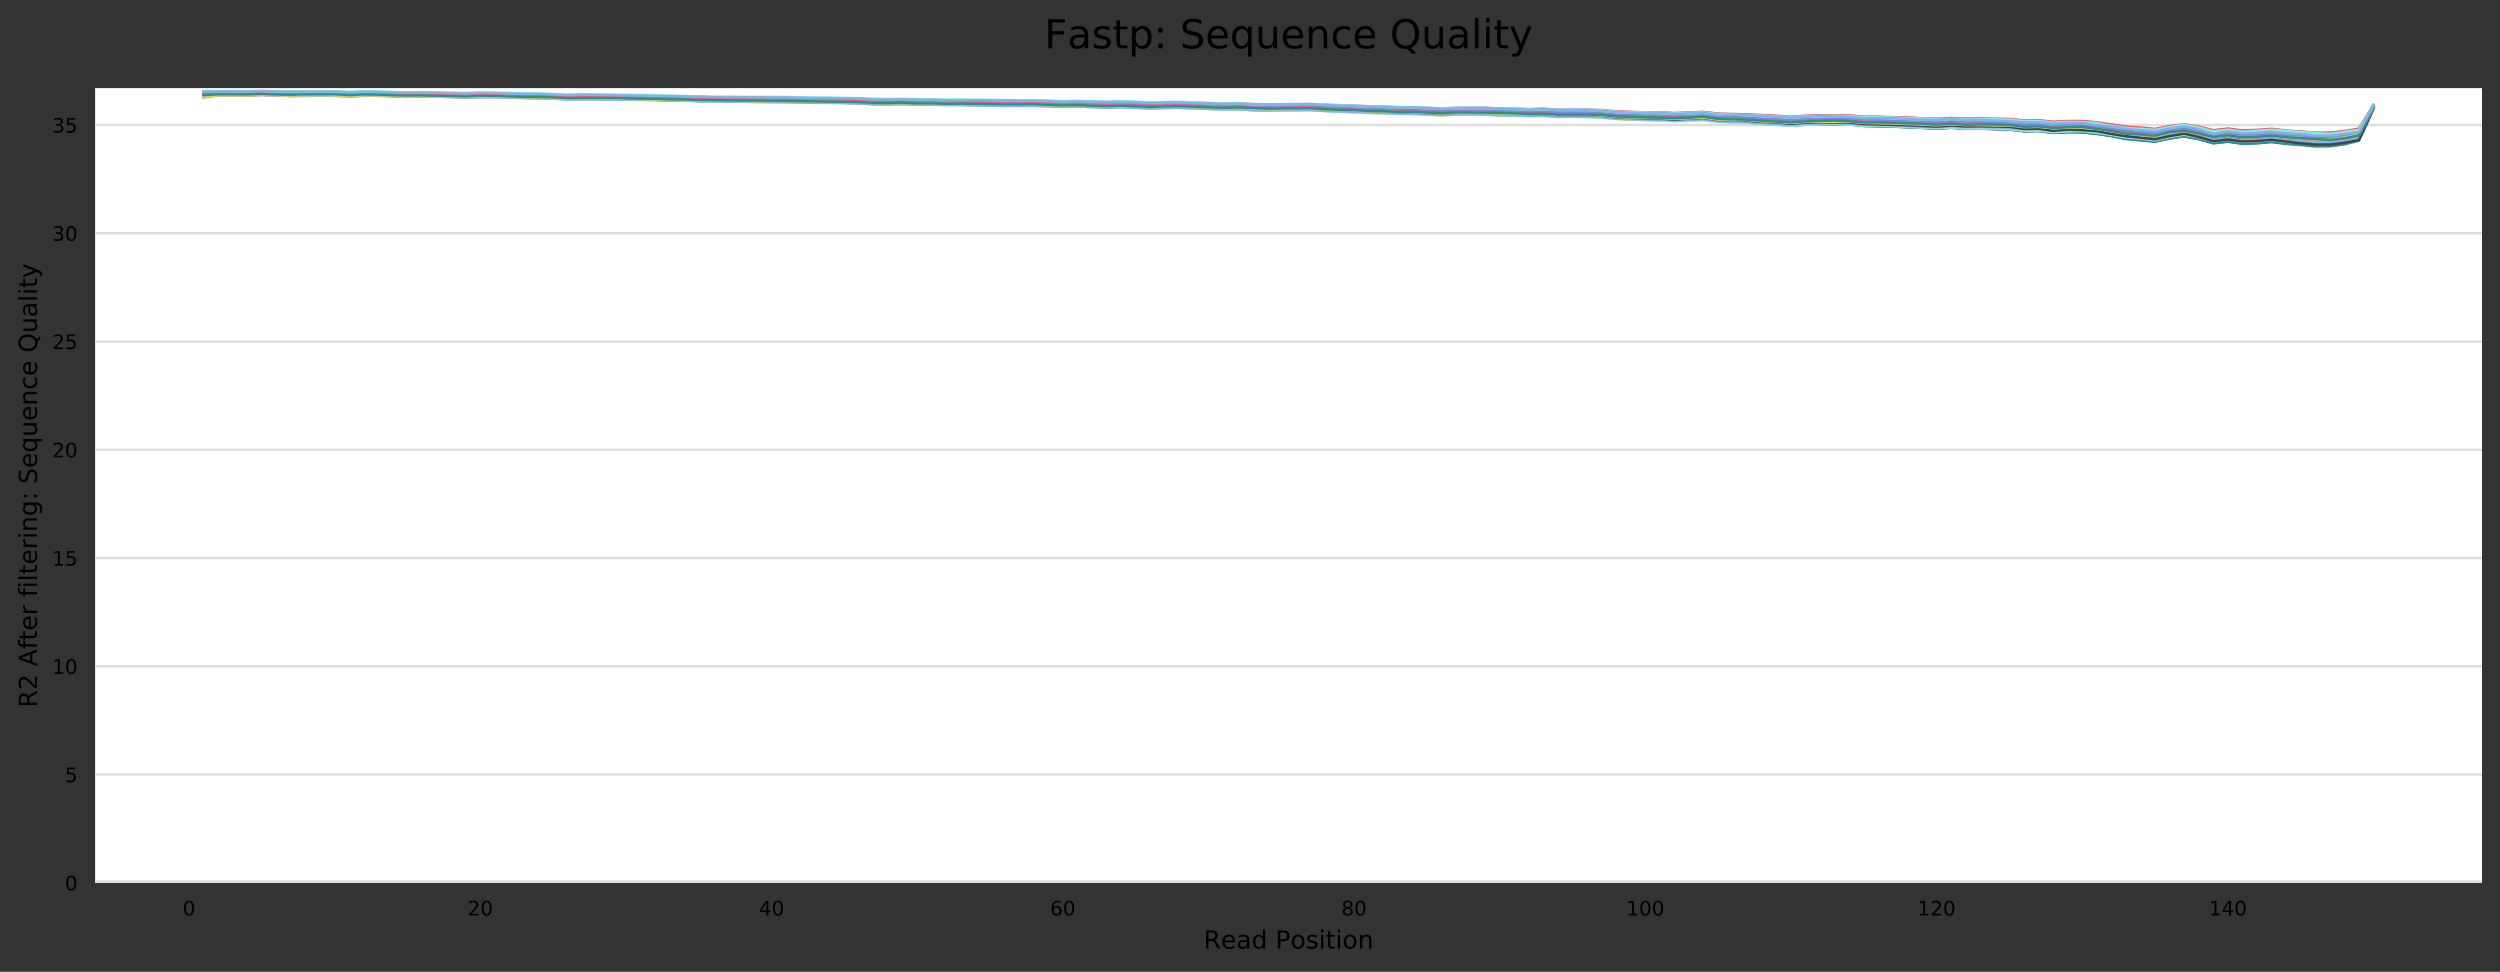 <?xml version="1.0" encoding="utf-8" standalone="no"?>
<!DOCTYPE svg PUBLIC "-//W3C//DTD SVG 1.1//EN"
  "http://www.w3.org/Graphics/SVG/1.1/DTD/svg11.dtd">
<!-- Created with matplotlib (https://matplotlib.org/) -->
<svg height="388.845pt" version="1.1" viewBox="0 0 1000.318 388.845" width="1000.318pt" xmlns="http://www.w3.org/2000/svg" xmlns:xlink="http://www.w3.org/1999/xlink">
 <rect x="0" y="0" width="1000.318" height="388.845" fill="#333333" stroke="none"/>
 <defs>
  <style type="text/css">
*{stroke-linecap:butt;stroke-linejoin:round;}
  </style>
 </defs>
 <g id="figure_1">
  <g id="axes_1">
   <g id="patch_1">
    <path d="M 38.058 353.224 
L 993.118 353.224 
L 993.118 35.256 
L 38.058 35.256 
z
" style="fill:#ffffff;"/>
   </g>
   <g id="matplotlib.axis_1">
    <g id="xtick_1">
     <g id="text_1">
      <!-- 0 -->
      <defs>
       <path d="M 31.781 66.406 
Q 24.172 66.406 20.328 58.906 
Q 16.5 51.422 16.5 36.375 
Q 16.5 21.391 20.328 13.891 
Q 24.172 6.391 31.781 6.391 
Q 39.453 6.391 43.281 13.891 
Q 47.125 21.391 47.125 36.375 
Q 47.125 51.422 43.281 58.906 
Q 39.453 66.406 31.781 66.406 
z
M 31.781 74.219 
Q 44.047 74.219 50.516 64.516 
Q 56.984 54.828 56.984 36.375 
Q 56.984 17.969 50.516 8.266 
Q 44.047 -1.422 31.781 -1.422 
Q 19.531 -1.422 13.062 8.266 
Q 6.594 17.969 6.594 36.375 
Q 6.594 54.828 13.062 64.516 
Q 19.531 74.219 31.781 74.219 
z
" id="DejaVuSans-48"/>
      </defs>
      <g transform="translate(73.098 366.303)scale(0.08 -0.08)">
       <use xlink:href="#DejaVuSans-48"/>
      </g>
     </g>
    </g>
    <g id="xtick_2">
     <g id="text_2">
      <!-- 20 -->
      <defs>
       <path d="M 19.188 8.297 
L 53.609 8.297 
L 53.609 0 
L 7.328 0 
L 7.328 8.297 
Q 12.938 14.109 22.625 23.891 
Q 32.328 33.688 34.812 36.531 
Q 39.547 41.844 41.422 45.531 
Q 43.312 49.219 43.312 52.781 
Q 43.312 58.594 39.234 62.25 
Q 35.156 65.922 28.609 65.922 
Q 23.969 65.922 18.812 64.312 
Q 13.672 62.703 7.812 59.422 
L 7.812 69.391 
Q 13.766 71.781 18.938 73 
Q 24.125 74.219 28.422 74.219 
Q 39.75 74.219 46.484 68.547 
Q 53.219 62.891 53.219 53.422 
Q 53.219 48.922 51.531 44.891 
Q 49.859 40.875 45.406 35.406 
Q 44.188 33.984 37.641 27.219 
Q 31.109 20.453 19.188 8.297 
z
" id="DejaVuSans-50"/>
      </defs>
      <g transform="translate(187.095 366.303)scale(0.08 -0.08)">
       <use xlink:href="#DejaVuSans-50"/>
       <use x="63.623" xlink:href="#DejaVuSans-48"/>
      </g>
     </g>
    </g>
    <g id="xtick_3">
     <g id="text_3">
      <!-- 40 -->
      <defs>
       <path d="M 37.797 64.312 
L 12.891 25.391 
L 37.797 25.391 
z
M 35.203 72.906 
L 47.609 72.906 
L 47.609 25.391 
L 58.016 25.391 
L 58.016 17.188 
L 47.609 17.188 
L 47.609 0 
L 37.797 0 
L 37.797 17.188 
L 4.891 17.188 
L 4.891 26.703 
z
" id="DejaVuSans-52"/>
      </defs>
      <g transform="translate(303.636 366.303)scale(0.08 -0.08)">
       <use xlink:href="#DejaVuSans-52"/>
       <use x="63.623" xlink:href="#DejaVuSans-48"/>
      </g>
     </g>
    </g>
    <g id="xtick_4">
     <g id="text_4">
      <!-- 60 -->
      <defs>
       <path d="M 33.016 40.375 
Q 26.375 40.375 22.484 35.828 
Q 18.609 31.297 18.609 23.391 
Q 18.609 15.531 22.484 10.953 
Q 26.375 6.391 33.016 6.391 
Q 39.656 6.391 43.531 10.953 
Q 47.406 15.531 47.406 23.391 
Q 47.406 31.297 43.531 35.828 
Q 39.656 40.375 33.016 40.375 
z
M 52.594 71.297 
L 52.594 62.312 
Q 48.875 64.062 45.094 64.984 
Q 41.312 65.922 37.594 65.922 
Q 27.828 65.922 22.672 59.328 
Q 17.531 52.734 16.797 39.406 
Q 19.672 43.656 24.016 45.922 
Q 28.375 48.188 33.594 48.188 
Q 44.578 48.188 50.953 41.516 
Q 57.328 34.859 57.328 23.391 
Q 57.328 12.156 50.688 5.359 
Q 44.047 -1.422 33.016 -1.422 
Q 20.359 -1.422 13.672 8.266 
Q 6.984 17.969 6.984 36.375 
Q 6.984 53.656 15.188 63.938 
Q 23.391 74.219 37.203 74.219 
Q 40.922 74.219 44.703 73.484 
Q 48.484 72.75 52.594 71.297 
z
" id="DejaVuSans-54"/>
      </defs>
      <g transform="translate(420.178 366.303)scale(0.08 -0.08)">
       <use xlink:href="#DejaVuSans-54"/>
       <use x="63.623" xlink:href="#DejaVuSans-48"/>
      </g>
     </g>
    </g>
    <g id="xtick_5">
     <g id="text_5">
      <!-- 80 -->
      <defs>
       <path d="M 31.781 34.625 
Q 24.75 34.625 20.719 30.859 
Q 16.703 27.094 16.703 20.516 
Q 16.703 13.922 20.719 10.156 
Q 24.75 6.391 31.781 6.391 
Q 38.812 6.391 42.859 10.172 
Q 46.922 13.969 46.922 20.516 
Q 46.922 27.094 42.891 30.859 
Q 38.875 34.625 31.781 34.625 
z
M 21.922 38.812 
Q 15.578 40.375 12.031 44.719 
Q 8.5 49.078 8.5 55.328 
Q 8.5 64.062 14.719 69.141 
Q 20.953 74.219 31.781 74.219 
Q 42.672 74.219 48.875 69.141 
Q 55.078 64.062 55.078 55.328 
Q 55.078 49.078 51.531 44.719 
Q 48 40.375 41.703 38.812 
Q 48.828 37.156 52.797 32.312 
Q 56.781 27.484 56.781 20.516 
Q 56.781 9.906 50.312 4.234 
Q 43.844 -1.422 31.781 -1.422 
Q 19.734 -1.422 13.25 4.234 
Q 6.781 9.906 6.781 20.516 
Q 6.781 27.484 10.781 32.312 
Q 14.797 37.156 21.922 38.812 
z
M 18.312 54.391 
Q 18.312 48.734 21.844 45.562 
Q 25.391 42.391 31.781 42.391 
Q 38.141 42.391 41.719 45.562 
Q 45.312 48.734 45.312 54.391 
Q 45.312 60.062 41.719 63.234 
Q 38.141 66.406 31.781 66.406 
Q 25.391 66.406 21.844 63.234 
Q 18.312 60.062 18.312 54.391 
z
" id="DejaVuSans-56"/>
      </defs>
      <g transform="translate(536.72 366.303)scale(0.08 -0.08)">
       <use xlink:href="#DejaVuSans-56"/>
       <use x="63.623" xlink:href="#DejaVuSans-48"/>
      </g>
     </g>
    </g>
    <g id="xtick_6">
     <g id="text_6">
      <!-- 100 -->
      <defs>
       <path d="M 12.406 8.297 
L 28.516 8.297 
L 28.516 63.922 
L 10.984 60.406 
L 10.984 69.391 
L 28.422 72.906 
L 38.281 72.906 
L 38.281 8.297 
L 54.391 8.297 
L 54.391 0 
L 12.406 0 
z
" id="DejaVuSans-49"/>
      </defs>
      <g transform="translate(650.717 366.303)scale(0.08 -0.08)">
       <use xlink:href="#DejaVuSans-49"/>
       <use x="63.623" xlink:href="#DejaVuSans-48"/>
       <use x="127.246" xlink:href="#DejaVuSans-48"/>
      </g>
     </g>
    </g>
    <g id="xtick_7">
     <g id="text_7">
      <!-- 120 -->
      <g transform="translate(767.259 366.303)scale(0.08 -0.08)">
       <use xlink:href="#DejaVuSans-49"/>
       <use x="63.623" xlink:href="#DejaVuSans-50"/>
       <use x="127.246" xlink:href="#DejaVuSans-48"/>
      </g>
     </g>
    </g>
    <g id="xtick_8">
     <g id="text_8">
      <!-- 140 -->
      <g transform="translate(883.8 366.303)scale(0.08 -0.08)">
       <use xlink:href="#DejaVuSans-49"/>
       <use x="63.623" xlink:href="#DejaVuSans-52"/>
       <use x="127.246" xlink:href="#DejaVuSans-48"/>
      </g>
     </g>
    </g>
    <g id="text_9">
     <!-- Read Position -->
     <defs>
      <path d="M 44.391 34.188 
Q 47.562 33.109 50.562 29.594 
Q 53.562 26.078 56.594 19.922 
L 66.609 0 
L 56 0 
L 46.688 18.703 
Q 43.062 26.031 39.672 28.422 
Q 36.281 30.812 30.422 30.812 
L 19.672 30.812 
L 19.672 0 
L 9.812 0 
L 9.812 72.906 
L 32.078 72.906 
Q 44.578 72.906 50.734 67.672 
Q 56.891 62.453 56.891 51.906 
Q 56.891 45.016 53.688 40.469 
Q 50.484 35.938 44.391 34.188 
z
M 19.672 64.797 
L 19.672 38.922 
L 32.078 38.922 
Q 39.203 38.922 42.844 42.219 
Q 46.484 45.516 46.484 51.906 
Q 46.484 58.297 42.844 61.547 
Q 39.203 64.797 32.078 64.797 
z
" id="DejaVuSans-82"/>
      <path d="M 56.203 29.594 
L 56.203 25.203 
L 14.891 25.203 
Q 15.484 15.922 20.484 11.062 
Q 25.484 6.203 34.422 6.203 
Q 39.594 6.203 44.453 7.469 
Q 49.312 8.734 54.109 11.281 
L 54.109 2.781 
Q 49.266 0.734 44.188 -0.344 
Q 39.109 -1.422 33.891 -1.422 
Q 20.797 -1.422 13.156 6.188 
Q 5.516 13.812 5.516 26.812 
Q 5.516 40.234 12.766 48.109 
Q 20.016 56 32.328 56 
Q 43.359 56 49.781 48.891 
Q 56.203 41.797 56.203 29.594 
z
M 47.219 32.234 
Q 47.125 39.594 43.094 43.984 
Q 39.062 48.391 32.422 48.391 
Q 24.906 48.391 20.391 44.141 
Q 15.875 39.891 15.188 32.172 
z
" id="DejaVuSans-101"/>
      <path d="M 34.281 27.484 
Q 23.391 27.484 19.188 25 
Q 14.984 22.516 14.984 16.5 
Q 14.984 11.719 18.141 8.906 
Q 21.297 6.109 26.703 6.109 
Q 34.188 6.109 38.703 11.406 
Q 43.219 16.703 43.219 25.484 
L 43.219 27.484 
z
M 52.203 31.203 
L 52.203 0 
L 43.219 0 
L 43.219 8.297 
Q 40.141 3.328 35.547 0.953 
Q 30.953 -1.422 24.312 -1.422 
Q 15.922 -1.422 10.953 3.297 
Q 6 8.016 6 15.922 
Q 6 25.141 12.172 29.828 
Q 18.359 34.516 30.609 34.516 
L 43.219 34.516 
L 43.219 35.406 
Q 43.219 41.609 39.141 45 
Q 35.062 48.391 27.688 48.391 
Q 23 48.391 18.547 47.266 
Q 14.109 46.141 10.016 43.891 
L 10.016 52.203 
Q 14.938 54.109 19.578 55.047 
Q 24.219 56 28.609 56 
Q 40.484 56 46.344 49.844 
Q 52.203 43.703 52.203 31.203 
z
" id="DejaVuSans-97"/>
      <path d="M 45.406 46.391 
L 45.406 75.984 
L 54.391 75.984 
L 54.391 0 
L 45.406 0 
L 45.406 8.203 
Q 42.578 3.328 38.25 0.953 
Q 33.938 -1.422 27.875 -1.422 
Q 17.969 -1.422 11.734 6.484 
Q 5.516 14.406 5.516 27.297 
Q 5.516 40.188 11.734 48.094 
Q 17.969 56 27.875 56 
Q 33.938 56 38.25 53.625 
Q 42.578 51.266 45.406 46.391 
z
M 14.797 27.297 
Q 14.797 17.391 18.875 11.75 
Q 22.953 6.109 30.078 6.109 
Q 37.203 6.109 41.297 11.75 
Q 45.406 17.391 45.406 27.297 
Q 45.406 37.203 41.297 42.844 
Q 37.203 48.484 30.078 48.484 
Q 22.953 48.484 18.875 42.844 
Q 14.797 37.203 14.797 27.297 
z
" id="DejaVuSans-100"/>
      <path id="DejaVuSans-32"/>
      <path d="M 19.672 64.797 
L 19.672 37.406 
L 32.078 37.406 
Q 38.969 37.406 42.719 40.969 
Q 46.484 44.531 46.484 51.125 
Q 46.484 57.672 42.719 61.234 
Q 38.969 64.797 32.078 64.797 
z
M 9.812 72.906 
L 32.078 72.906 
Q 44.344 72.906 50.609 67.359 
Q 56.891 61.812 56.891 51.125 
Q 56.891 40.328 50.609 34.812 
Q 44.344 29.297 32.078 29.297 
L 19.672 29.297 
L 19.672 0 
L 9.812 0 
z
" id="DejaVuSans-80"/>
      <path d="M 30.609 48.391 
Q 23.391 48.391 19.188 42.75 
Q 14.984 37.109 14.984 27.297 
Q 14.984 17.484 19.156 11.844 
Q 23.344 6.203 30.609 6.203 
Q 37.797 6.203 41.984 11.859 
Q 46.188 17.531 46.188 27.297 
Q 46.188 37.016 41.984 42.703 
Q 37.797 48.391 30.609 48.391 
z
M 30.609 56 
Q 42.328 56 49.016 48.375 
Q 55.719 40.766 55.719 27.297 
Q 55.719 13.875 49.016 6.219 
Q 42.328 -1.422 30.609 -1.422 
Q 18.844 -1.422 12.172 6.219 
Q 5.516 13.875 5.516 27.297 
Q 5.516 40.766 12.172 48.375 
Q 18.844 56 30.609 56 
z
" id="DejaVuSans-111"/>
      <path d="M 44.281 53.078 
L 44.281 44.578 
Q 40.484 46.531 36.375 47.5 
Q 32.281 48.484 27.875 48.484 
Q 21.188 48.484 17.844 46.438 
Q 14.5 44.391 14.5 40.281 
Q 14.5 37.156 16.891 35.375 
Q 19.281 33.594 26.516 31.984 
L 29.594 31.297 
Q 39.156 29.25 43.188 25.516 
Q 47.219 21.781 47.219 15.094 
Q 47.219 7.469 41.188 3.016 
Q 35.156 -1.422 24.609 -1.422 
Q 20.219 -1.422 15.453 -0.562 
Q 10.688 0.297 5.422 2 
L 5.422 11.281 
Q 10.406 8.688 15.234 7.391 
Q 20.062 6.109 24.812 6.109 
Q 31.156 6.109 34.562 8.281 
Q 37.984 10.453 37.984 14.406 
Q 37.984 18.062 35.516 20.016 
Q 33.062 21.969 24.703 23.781 
L 21.578 24.516 
Q 13.234 26.266 9.516 29.906 
Q 5.812 33.547 5.812 39.891 
Q 5.812 47.609 11.281 51.797 
Q 16.75 56 26.812 56 
Q 31.781 56 36.172 55.266 
Q 40.578 54.547 44.281 53.078 
z
" id="DejaVuSans-115"/>
      <path d="M 9.422 54.688 
L 18.406 54.688 
L 18.406 0 
L 9.422 0 
z
M 9.422 75.984 
L 18.406 75.984 
L 18.406 64.594 
L 9.422 64.594 
z
" id="DejaVuSans-105"/>
      <path d="M 18.312 70.219 
L 18.312 54.688 
L 36.812 54.688 
L 36.812 47.703 
L 18.312 47.703 
L 18.312 18.016 
Q 18.312 11.328 20.141 9.422 
Q 21.969 7.516 27.594 7.516 
L 36.812 7.516 
L 36.812 0 
L 27.594 0 
Q 17.188 0 13.234 3.875 
Q 9.281 7.766 9.281 18.016 
L 9.281 47.703 
L 2.688 47.703 
L 2.688 54.688 
L 9.281 54.688 
L 9.281 70.219 
z
" id="DejaVuSans-116"/>
      <path d="M 54.891 33.016 
L 54.891 0 
L 45.906 0 
L 45.906 32.719 
Q 45.906 40.484 42.875 44.328 
Q 39.844 48.188 33.797 48.188 
Q 26.516 48.188 22.312 43.547 
Q 18.109 38.922 18.109 30.906 
L 18.109 0 
L 9.078 0 
L 9.078 54.688 
L 18.109 54.688 
L 18.109 46.188 
Q 21.344 51.125 25.703 53.562 
Q 30.078 56 35.797 56 
Q 45.219 56 50.047 50.172 
Q 54.891 44.344 54.891 33.016 
z
" id="DejaVuSans-110"/>
     </defs>
     <g transform="translate(481.57 379.565)scale(0.1 -0.1)">
      <use xlink:href="#DejaVuSans-82"/>
      <use x="69.42" xlink:href="#DejaVuSans-101"/>
      <use x="130.943" xlink:href="#DejaVuSans-97"/>
      <use x="192.223" xlink:href="#DejaVuSans-100"/>
      <use x="255.699" xlink:href="#DejaVuSans-32"/>
      <use x="287.486" xlink:href="#DejaVuSans-80"/>
      <use x="347.742" xlink:href="#DejaVuSans-111"/>
      <use x="408.924" xlink:href="#DejaVuSans-115"/>
      <use x="461.023" xlink:href="#DejaVuSans-105"/>
      <use x="488.807" xlink:href="#DejaVuSans-116"/>
      <use x="528.016" xlink:href="#DejaVuSans-105"/>
      <use x="555.799" xlink:href="#DejaVuSans-111"/>
      <use x="616.98" xlink:href="#DejaVuSans-110"/>
     </g>
    </g>
   </g>
   <g id="matplotlib.axis_2">
    <g id="ytick_1">
     <g id="line2d_1">
      <path clip-path="url(#pa05156567a)" d="M 38.058 353.224 
L 993.118 353.224 
" style="fill:none;stroke:#dedede;stroke-linecap:square;"/>
     </g>
     <g id="text_10">
      <!-- 0 -->
      <g transform="translate(25.968 356.263)scale(0.08 -0.08)">
       <use xlink:href="#DejaVuSans-48"/>
      </g>
     </g>
    </g>
    <g id="ytick_2">
     <g id="line2d_2">
      <path clip-path="url(#pa05156567a)" d="M 38.058 309.909 
L 993.118 309.909 
" style="fill:none;stroke:#dedede;stroke-linecap:square;"/>
     </g>
     <g id="text_11">
      <!-- 5 -->
      <defs>
       <path d="M 10.797 72.906 
L 49.516 72.906 
L 49.516 64.594 
L 19.828 64.594 
L 19.828 46.734 
Q 21.969 47.469 24.109 47.828 
Q 26.266 48.188 28.422 48.188 
Q 40.625 48.188 47.75 41.5 
Q 54.891 34.812 54.891 23.391 
Q 54.891 11.625 47.562 5.094 
Q 40.234 -1.422 26.906 -1.422 
Q 22.312 -1.422 17.547 -0.641 
Q 12.797 0.141 7.719 1.703 
L 7.719 11.625 
Q 12.109 9.234 16.797 8.062 
Q 21.484 6.891 26.703 6.891 
Q 35.156 6.891 40.078 11.328 
Q 45.016 15.766 45.016 23.391 
Q 45.016 31 40.078 35.438 
Q 35.156 39.891 26.703 39.891 
Q 22.75 39.891 18.812 39.016 
Q 14.891 38.141 10.797 36.281 
z
" id="DejaVuSans-53"/>
      </defs>
      <g transform="translate(25.968 312.948)scale(0.08 -0.08)">
       <use xlink:href="#DejaVuSans-53"/>
      </g>
     </g>
    </g>
    <g id="ytick_3">
     <g id="line2d_3">
      <path clip-path="url(#pa05156567a)" d="M 38.058 266.594 
L 993.118 266.594 
" style="fill:none;stroke:#dedede;stroke-linecap:square;"/>
     </g>
     <g id="text_12">
      <!-- 10 -->
      <g transform="translate(20.878 269.633)scale(0.08 -0.08)">
       <use xlink:href="#DejaVuSans-49"/>
       <use x="63.623" xlink:href="#DejaVuSans-48"/>
      </g>
     </g>
    </g>
    <g id="ytick_4">
     <g id="line2d_4">
      <path clip-path="url(#pa05156567a)" d="M 38.058 223.278 
L 993.118 223.278 
" style="fill:none;stroke:#dedede;stroke-linecap:square;"/>
     </g>
     <g id="text_13">
      <!-- 15 -->
      <g transform="translate(20.878 226.318)scale(0.08 -0.08)">
       <use xlink:href="#DejaVuSans-49"/>
       <use x="63.623" xlink:href="#DejaVuSans-53"/>
      </g>
     </g>
    </g>
    <g id="ytick_5">
     <g id="line2d_5">
      <path clip-path="url(#pa05156567a)" d="M 38.058 179.963 
L 993.118 179.963 
" style="fill:none;stroke:#dedede;stroke-linecap:square;"/>
     </g>
     <g id="text_14">
      <!-- 20 -->
      <g transform="translate(20.878 183.003)scale(0.08 -0.08)">
       <use xlink:href="#DejaVuSans-50"/>
       <use x="63.623" xlink:href="#DejaVuSans-48"/>
      </g>
     </g>
    </g>
    <g id="ytick_6">
     <g id="line2d_6">
      <path clip-path="url(#pa05156567a)" d="M 38.058 136.648 
L 993.118 136.648 
" style="fill:none;stroke:#dedede;stroke-linecap:square;"/>
     </g>
     <g id="text_15">
      <!-- 25 -->
      <g transform="translate(20.878 139.688)scale(0.08 -0.08)">
       <use xlink:href="#DejaVuSans-50"/>
       <use x="63.623" xlink:href="#DejaVuSans-53"/>
      </g>
     </g>
    </g>
    <g id="ytick_7">
     <g id="line2d_7">
      <path clip-path="url(#pa05156567a)" d="M 38.058 93.333 
L 993.118 93.333 
" style="fill:none;stroke:#dedede;stroke-linecap:square;"/>
     </g>
     <g id="text_16">
      <!-- 30 -->
      <defs>
       <path d="M 40.578 39.312 
Q 47.656 37.797 51.625 33 
Q 55.609 28.219 55.609 21.188 
Q 55.609 10.406 48.188 4.484 
Q 40.766 -1.422 27.094 -1.422 
Q 22.516 -1.422 17.656 -0.516 
Q 12.797 0.391 7.625 2.203 
L 7.625 11.719 
Q 11.719 9.328 16.594 8.109 
Q 21.484 6.891 26.812 6.891 
Q 36.078 6.891 40.938 10.547 
Q 45.797 14.203 45.797 21.188 
Q 45.797 27.641 41.281 31.266 
Q 36.766 34.906 28.719 34.906 
L 20.219 34.906 
L 20.219 43.016 
L 29.109 43.016 
Q 36.375 43.016 40.234 45.922 
Q 44.094 48.828 44.094 54.297 
Q 44.094 59.906 40.109 62.906 
Q 36.141 65.922 28.719 65.922 
Q 24.656 65.922 20.016 65.031 
Q 15.375 64.156 9.812 62.312 
L 9.812 71.094 
Q 15.438 72.656 20.344 73.438 
Q 25.25 74.219 29.594 74.219 
Q 40.828 74.219 47.359 69.109 
Q 53.906 64.016 53.906 55.328 
Q 53.906 49.266 50.438 45.094 
Q 46.969 40.922 40.578 39.312 
z
" id="DejaVuSans-51"/>
      </defs>
      <g transform="translate(20.878 96.372)scale(0.08 -0.08)">
       <use xlink:href="#DejaVuSans-51"/>
       <use x="63.623" xlink:href="#DejaVuSans-48"/>
      </g>
     </g>
    </g>
    <g id="ytick_8">
     <g id="line2d_8">
      <path clip-path="url(#pa05156567a)" d="M 38.058 50.018 
L 993.118 50.018 
" style="fill:none;stroke:#dedede;stroke-linecap:square;"/>
     </g>
     <g id="text_17">
      <!-- 35 -->
      <g transform="translate(20.878 53.057)scale(0.08 -0.08)">
       <use xlink:href="#DejaVuSans-51"/>
       <use x="63.623" xlink:href="#DejaVuSans-53"/>
      </g>
     </g>
    </g>
    <g id="text_18">
     <!-- R2 After filtering: Sequence Quality -->
     <defs>
      <path d="M 34.188 63.188 
L 20.797 26.906 
L 47.609 26.906 
z
M 28.609 72.906 
L 39.797 72.906 
L 67.578 0 
L 57.328 0 
L 50.688 18.703 
L 17.828 18.703 
L 11.188 0 
L 0.781 0 
z
" id="DejaVuSans-65"/>
      <path d="M 37.109 75.984 
L 37.109 68.5 
L 28.516 68.5 
Q 23.688 68.5 21.797 66.547 
Q 19.922 64.594 19.922 59.516 
L 19.922 54.688 
L 34.719 54.688 
L 34.719 47.703 
L 19.922 47.703 
L 19.922 0 
L 10.891 0 
L 10.891 47.703 
L 2.297 47.703 
L 2.297 54.688 
L 10.891 54.688 
L 10.891 58.5 
Q 10.891 67.625 15.141 71.797 
Q 19.391 75.984 28.609 75.984 
z
" id="DejaVuSans-102"/>
      <path d="M 41.109 46.297 
Q 39.594 47.172 37.812 47.578 
Q 36.031 48 33.891 48 
Q 26.266 48 22.188 43.047 
Q 18.109 38.094 18.109 28.812 
L 18.109 0 
L 9.078 0 
L 9.078 54.688 
L 18.109 54.688 
L 18.109 46.188 
Q 20.953 51.172 25.484 53.578 
Q 30.031 56 36.531 56 
Q 37.453 56 38.578 55.875 
Q 39.703 55.766 41.062 55.516 
z
" id="DejaVuSans-114"/>
      <path d="M 9.422 75.984 
L 18.406 75.984 
L 18.406 0 
L 9.422 0 
z
" id="DejaVuSans-108"/>
      <path d="M 45.406 27.984 
Q 45.406 37.75 41.375 43.109 
Q 37.359 48.484 30.078 48.484 
Q 22.859 48.484 18.828 43.109 
Q 14.797 37.75 14.797 27.984 
Q 14.797 18.266 18.828 12.891 
Q 22.859 7.516 30.078 7.516 
Q 37.359 7.516 41.375 12.891 
Q 45.406 18.266 45.406 27.984 
z
M 54.391 6.781 
Q 54.391 -7.172 48.188 -13.984 
Q 42 -20.797 29.203 -20.797 
Q 24.469 -20.797 20.266 -20.094 
Q 16.062 -19.391 12.109 -17.922 
L 12.109 -9.188 
Q 16.062 -11.328 19.922 -12.344 
Q 23.781 -13.375 27.781 -13.375 
Q 36.625 -13.375 41.016 -8.766 
Q 45.406 -4.156 45.406 5.172 
L 45.406 9.625 
Q 42.625 4.781 38.281 2.391 
Q 33.938 0 27.875 0 
Q 17.828 0 11.672 7.656 
Q 5.516 15.328 5.516 27.984 
Q 5.516 40.672 11.672 48.328 
Q 17.828 56 27.875 56 
Q 33.938 56 38.281 53.609 
Q 42.625 51.219 45.406 46.391 
L 45.406 54.688 
L 54.391 54.688 
z
" id="DejaVuSans-103"/>
      <path d="M 11.719 12.406 
L 22.016 12.406 
L 22.016 0 
L 11.719 0 
z
M 11.719 51.703 
L 22.016 51.703 
L 22.016 39.312 
L 11.719 39.312 
z
" id="DejaVuSans-58"/>
      <path d="M 53.516 70.516 
L 53.516 60.891 
Q 47.906 63.578 42.922 64.891 
Q 37.938 66.219 33.297 66.219 
Q 25.25 66.219 20.875 63.094 
Q 16.5 59.969 16.5 54.203 
Q 16.5 49.359 19.406 46.891 
Q 22.312 44.438 30.422 42.922 
L 36.375 41.703 
Q 47.406 39.594 52.656 34.297 
Q 57.906 29 57.906 20.125 
Q 57.906 9.516 50.797 4.047 
Q 43.703 -1.422 29.984 -1.422 
Q 24.812 -1.422 18.969 -0.25 
Q 13.141 0.922 6.891 3.219 
L 6.891 13.375 
Q 12.891 10.016 18.656 8.297 
Q 24.422 6.594 29.984 6.594 
Q 38.422 6.594 43.016 9.906 
Q 47.609 13.234 47.609 19.391 
Q 47.609 24.75 44.312 27.781 
Q 41.016 30.812 33.5 32.328 
L 27.484 33.5 
Q 16.453 35.688 11.516 40.375 
Q 6.594 45.062 6.594 53.422 
Q 6.594 63.094 13.406 68.656 
Q 20.219 74.219 32.172 74.219 
Q 37.312 74.219 42.625 73.281 
Q 47.953 72.359 53.516 70.516 
z
" id="DejaVuSans-83"/>
      <path d="M 14.797 27.297 
Q 14.797 17.391 18.875 11.75 
Q 22.953 6.109 30.078 6.109 
Q 37.203 6.109 41.297 11.75 
Q 45.406 17.391 45.406 27.297 
Q 45.406 37.203 41.297 42.844 
Q 37.203 48.484 30.078 48.484 
Q 22.953 48.484 18.875 42.844 
Q 14.797 37.203 14.797 27.297 
z
M 45.406 8.203 
Q 42.578 3.328 38.25 0.953 
Q 33.938 -1.422 27.875 -1.422 
Q 17.969 -1.422 11.734 6.484 
Q 5.516 14.406 5.516 27.297 
Q 5.516 40.188 11.734 48.094 
Q 17.969 56 27.875 56 
Q 33.938 56 38.25 53.625 
Q 42.578 51.266 45.406 46.391 
L 45.406 54.688 
L 54.391 54.688 
L 54.391 -20.797 
L 45.406 -20.797 
z
" id="DejaVuSans-113"/>
      <path d="M 8.5 21.578 
L 8.5 54.688 
L 17.484 54.688 
L 17.484 21.922 
Q 17.484 14.156 20.5 10.266 
Q 23.531 6.391 29.594 6.391 
Q 36.859 6.391 41.078 11.031 
Q 45.312 15.672 45.312 23.688 
L 45.312 54.688 
L 54.297 54.688 
L 54.297 0 
L 45.312 0 
L 45.312 8.406 
Q 42.047 3.422 37.719 1 
Q 33.406 -1.422 27.688 -1.422 
Q 18.266 -1.422 13.375 4.438 
Q 8.5 10.297 8.5 21.578 
z
M 31.109 56 
z
" id="DejaVuSans-117"/>
      <path d="M 48.781 52.594 
L 48.781 44.188 
Q 44.969 46.297 41.141 47.344 
Q 37.312 48.391 33.406 48.391 
Q 24.656 48.391 19.812 42.844 
Q 14.984 37.312 14.984 27.297 
Q 14.984 17.281 19.812 11.734 
Q 24.656 6.203 33.406 6.203 
Q 37.312 6.203 41.141 7.25 
Q 44.969 8.297 48.781 10.406 
L 48.781 2.094 
Q 45.016 0.344 40.984 -0.531 
Q 36.969 -1.422 32.422 -1.422 
Q 20.062 -1.422 12.781 6.344 
Q 5.516 14.109 5.516 27.297 
Q 5.516 40.672 12.859 48.328 
Q 20.219 56 33.016 56 
Q 37.156 56 41.109 55.141 
Q 45.062 54.297 48.781 52.594 
z
" id="DejaVuSans-99"/>
      <path d="M 39.406 66.219 
Q 28.656 66.219 22.328 58.203 
Q 16.016 50.203 16.016 36.375 
Q 16.016 22.609 22.328 14.594 
Q 28.656 6.594 39.406 6.594 
Q 50.141 6.594 56.422 14.594 
Q 62.703 22.609 62.703 36.375 
Q 62.703 50.203 56.422 58.203 
Q 50.141 66.219 39.406 66.219 
z
M 53.219 1.312 
L 66.219 -12.891 
L 54.297 -12.891 
L 43.5 -1.219 
Q 41.891 -1.312 41.031 -1.359 
Q 40.188 -1.422 39.406 -1.422 
Q 24.031 -1.422 14.812 8.859 
Q 5.609 19.141 5.609 36.375 
Q 5.609 53.656 14.812 63.938 
Q 24.031 74.219 39.406 74.219 
Q 54.734 74.219 63.906 63.938 
Q 73.094 53.656 73.094 36.375 
Q 73.094 23.688 67.984 14.641 
Q 62.891 5.609 53.219 1.312 
z
" id="DejaVuSans-81"/>
      <path d="M 32.172 -5.078 
Q 28.375 -14.844 24.75 -17.812 
Q 21.141 -20.797 15.094 -20.797 
L 7.906 -20.797 
L 7.906 -13.281 
L 13.188 -13.281 
Q 16.891 -13.281 18.938 -11.516 
Q 21 -9.766 23.484 -3.219 
L 25.094 0.875 
L 2.984 54.688 
L 12.5 54.688 
L 29.594 11.922 
L 46.688 54.688 
L 56.203 54.688 
z
" id="DejaVuSans-121"/>
     </defs>
     <g transform="translate(14.798 283.099)rotate(-90)scale(0.1 -0.1)">
      <use xlink:href="#DejaVuSans-82"/>
      <use x="69.482" xlink:href="#DejaVuSans-50"/>
      <use x="133.105" xlink:href="#DejaVuSans-32"/>
      <use x="164.893" xlink:href="#DejaVuSans-65"/>
      <use x="233.254" xlink:href="#DejaVuSans-102"/>
      <use x="268.443" xlink:href="#DejaVuSans-116"/>
      <use x="307.652" xlink:href="#DejaVuSans-101"/>
      <use x="369.176" xlink:href="#DejaVuSans-114"/>
      <use x="410.289" xlink:href="#DejaVuSans-32"/>
      <use x="442.076" xlink:href="#DejaVuSans-102"/>
      <use x="477.281" xlink:href="#DejaVuSans-105"/>
      <use x="505.064" xlink:href="#DejaVuSans-108"/>
      <use x="532.848" xlink:href="#DejaVuSans-116"/>
      <use x="572.057" xlink:href="#DejaVuSans-101"/>
      <use x="633.58" xlink:href="#DejaVuSans-114"/>
      <use x="674.693" xlink:href="#DejaVuSans-105"/>
      <use x="702.477" xlink:href="#DejaVuSans-110"/>
      <use x="765.855" xlink:href="#DejaVuSans-103"/>
      <use x="829.332" xlink:href="#DejaVuSans-58"/>
      <use x="863.023" xlink:href="#DejaVuSans-32"/>
      <use x="894.811" xlink:href="#DejaVuSans-83"/>
      <use x="958.287" xlink:href="#DejaVuSans-101"/>
      <use x="1019.811" xlink:href="#DejaVuSans-113"/>
      <use x="1083.287" xlink:href="#DejaVuSans-117"/>
      <use x="1146.666" xlink:href="#DejaVuSans-101"/>
      <use x="1208.189" xlink:href="#DejaVuSans-110"/>
      <use x="1271.568" xlink:href="#DejaVuSans-99"/>
      <use x="1326.549" xlink:href="#DejaVuSans-101"/>
      <use x="1388.072" xlink:href="#DejaVuSans-32"/>
      <use x="1419.859" xlink:href="#DejaVuSans-81"/>
      <use x="1498.57" xlink:href="#DejaVuSans-117"/>
      <use x="1561.949" xlink:href="#DejaVuSans-97"/>
      <use x="1623.229" xlink:href="#DejaVuSans-108"/>
      <use x="1651.012" xlink:href="#DejaVuSans-105"/>
      <use x="1678.795" xlink:href="#DejaVuSans-116"/>
      <use x="1718.004" xlink:href="#DejaVuSans-121"/>
     </g>
    </g>
   </g>
   <g id="line2d_9">
    <path clip-path="url(#pa05156567a)" d="M 81.47 37.767 
L 87.297 37.542 
L 98.951 37.677 
L 104.778 37.354 
L 116.432 37.772 
L 128.087 37.644 
L 133.914 37.688 
L 139.741 37.936 
L 145.568 37.703 
L 151.395 37.703 
L 157.222 37.948 
L 163.049 38.05 
L 168.876 37.982 
L 186.358 38.41 
L 192.185 38.249 
L 198.012 38.252 
L 209.666 38.616 
L 221.32 38.834 
L 227.147 39.135 
L 238.801 39.112 
L 244.628 39.103 
L 279.591 39.937 
L 285.418 40.086 
L 297.072 40.068 
L 302.899 40.223 
L 314.554 40.254 
L 326.208 40.543 
L 337.862 40.638 
L 343.689 40.751 
L 349.516 41.102 
L 355.343 41.169 
L 361.17 41.027 
L 366.997 41.288 
L 372.824 41.266 
L 378.652 41.46 
L 384.479 41.417 
L 401.96 41.792 
L 413.614 41.72 
L 425.268 42.173 
L 431.095 42.098 
L 442.75 42.478 
L 448.577 42.326 
L 454.404 42.515 
L 460.231 42.825 
L 471.885 42.543 
L 489.366 43.246 
L 495.193 43.18 
L 501.02 43.558 
L 506.847 43.698 
L 518.502 43.562 
L 524.329 43.513 
L 535.983 44.136 
L 553.464 44.681 
L 559.291 45.05 
L 565.118 45.076 
L 576.773 45.59 
L 582.6 45.342 
L 594.254 45.398 
L 600.081 45.723 
L 605.908 45.761 
L 611.735 46.015 
L 617.562 45.864 
L 623.389 46.327 
L 635.043 46.319 
L 640.871 46.591 
L 646.698 47.175 
L 658.352 47.617 
L 664.179 47.689 
L 670.006 47.93 
L 675.833 47.814 
L 681.66 47.575 
L 687.487 48.313 
L 693.314 48.572 
L 699.141 48.711 
L 716.623 49.857 
L 722.45 49.465 
L 728.277 49.305 
L 734.104 49.264 
L 739.931 49.353 
L 745.758 49.958 
L 751.585 50.016 
L 774.894 50.985 
L 780.721 50.684 
L 786.548 51.073 
L 792.375 51.066 
L 804.029 51.383 
L 809.856 52.008 
L 815.683 51.874 
L 821.51 52.665 
L 827.337 52.313 
L 833.165 52.381 
L 838.992 52.924 
L 844.819 53.799 
L 850.646 54.8 
L 862.3 55.891 
L 868.127 54.651 
L 873.954 53.944 
L 879.781 54.934 
L 885.608 56.526 
L 891.435 55.838 
L 897.263 56.619 
L 903.09 56.409 
L 908.917 55.943 
L 914.744 56.664 
L 920.571 57.005 
L 926.398 57.478 
L 932.225 57.36 
L 938.052 56.632 
L 943.879 55.196 
L 949.706 43.061 
L 949.706 43.061 
" style="fill:none;stroke:#7cb5ec;stroke-linecap:square;"/>
   </g>
   <g id="line2d_10">
    <path clip-path="url(#pa05156567a)" d="M 81.47 37.74 
L 87.297 37.314 
L 93.124 37.268 
L 98.951 37.381 
L 104.778 37.144 
L 116.432 37.508 
L 133.914 37.401 
L 139.741 37.74 
L 145.568 37.468 
L 151.395 37.537 
L 157.222 37.776 
L 163.049 37.851 
L 168.876 37.8 
L 186.358 38.253 
L 192.185 38.058 
L 198.012 38.089 
L 209.666 38.47 
L 221.32 38.683 
L 227.147 38.992 
L 232.974 38.869 
L 262.11 39.288 
L 267.937 39.491 
L 273.764 39.535 
L 279.591 39.801 
L 285.418 39.935 
L 297.072 39.95 
L 302.899 40.111 
L 308.726 40.073 
L 343.689 40.673 
L 349.516 40.994 
L 355.343 41.061 
L 361.17 40.97 
L 366.997 41.195 
L 372.824 41.194 
L 378.652 41.377 
L 384.479 41.354 
L 401.96 41.72 
L 413.614 41.683 
L 425.268 42.057 
L 431.095 42.018 
L 442.75 42.441 
L 448.577 42.271 
L 454.404 42.485 
L 460.231 42.818 
L 466.058 42.614 
L 471.885 42.541 
L 489.366 43.262 
L 495.193 43.141 
L 501.02 43.5 
L 506.847 43.678 
L 518.502 43.568 
L 524.329 43.529 
L 530.156 43.905 
L 547.637 44.644 
L 553.464 44.719 
L 559.291 45.079 
L 565.118 45.167 
L 576.773 45.674 
L 582.6 45.407 
L 594.254 45.472 
L 600.081 45.767 
L 605.908 45.822 
L 611.735 46.077 
L 617.562 45.981 
L 623.389 46.421 
L 635.043 46.492 
L 640.871 46.722 
L 646.698 47.325 
L 658.352 47.742 
L 664.179 47.867 
L 670.006 48.2 
L 681.66 47.772 
L 687.487 48.543 
L 693.314 48.83 
L 699.141 48.965 
L 716.623 50.169 
L 722.45 49.79 
L 728.277 49.649 
L 739.931 49.703 
L 745.758 50.361 
L 757.412 50.603 
L 774.894 51.399 
L 780.721 51.116 
L 786.548 51.512 
L 792.375 51.465 
L 804.029 51.793 
L 809.856 52.515 
L 815.683 52.387 
L 821.51 53.141 
L 827.337 52.867 
L 833.165 52.917 
L 838.992 53.55 
L 844.819 54.369 
L 850.646 55.484 
L 862.3 56.546 
L 868.127 55.357 
L 873.954 54.491 
L 879.781 55.58 
L 885.608 57.248 
L 891.435 56.623 
L 897.263 57.384 
L 903.09 57.25 
L 908.917 56.675 
L 914.744 57.446 
L 920.571 57.793 
L 926.398 58.27 
L 932.225 58.286 
L 938.052 57.477 
L 943.879 55.895 
L 949.706 43.319 
L 949.706 43.319 
" style="fill:none;stroke:#434348;stroke-linecap:square;"/>
   </g>
   <g id="line2d_11">
    <path clip-path="url(#pa05156567a)" d="M 81.47 37.269 
L 87.297 37 
L 110.605 37.15 
L 116.432 37.233 
L 133.914 37.141 
L 139.741 37.482 
L 145.568 37.236 
L 157.222 37.504 
L 186.358 37.998 
L 192.185 37.814 
L 198.012 37.822 
L 209.666 38.159 
L 221.32 38.386 
L 227.147 38.718 
L 232.974 38.571 
L 250.456 38.806 
L 256.283 38.83 
L 267.937 39.179 
L 273.764 39.218 
L 285.418 39.608 
L 297.072 39.654 
L 302.899 39.774 
L 314.554 39.818 
L 326.208 40.1 
L 337.862 40.204 
L 343.689 40.304 
L 349.516 40.654 
L 355.343 40.679 
L 361.17 40.536 
L 366.997 40.84 
L 372.824 40.799 
L 378.652 40.934 
L 384.479 40.91 
L 390.306 41.076 
L 396.133 41.088 
L 401.96 41.258 
L 413.614 41.189 
L 425.268 41.601 
L 431.095 41.513 
L 442.75 41.888 
L 448.577 41.795 
L 454.404 41.954 
L 460.231 42.284 
L 471.885 41.963 
L 489.366 42.679 
L 495.193 42.534 
L 501.02 42.907 
L 506.847 43.056 
L 518.502 42.942 
L 524.329 42.953 
L 535.983 43.517 
L 541.81 43.668 
L 547.637 43.969 
L 553.464 44.043 
L 559.291 44.403 
L 565.118 44.45 
L 576.773 44.953 
L 582.6 44.637 
L 594.254 44.735 
L 600.081 44.995 
L 605.908 45.109 
L 611.735 45.373 
L 617.562 45.279 
L 623.389 45.698 
L 629.216 45.614 
L 635.043 45.669 
L 640.871 45.95 
L 646.698 46.547 
L 658.352 46.89 
L 664.179 46.949 
L 670.006 47.301 
L 681.66 46.871 
L 687.487 47.588 
L 693.314 47.85 
L 699.141 47.966 
L 704.969 48.425 
L 710.796 48.692 
L 716.623 49.165 
L 722.45 48.799 
L 728.277 48.591 
L 734.104 48.551 
L 739.931 48.693 
L 745.758 49.271 
L 751.585 49.316 
L 774.894 50.244 
L 780.721 50.003 
L 786.548 50.377 
L 792.375 50.322 
L 804.029 50.628 
L 809.856 51.271 
L 815.683 51.107 
L 821.51 51.966 
L 827.337 51.587 
L 833.165 51.759 
L 838.992 52.226 
L 850.646 54.207 
L 856.473 54.713 
L 862.3 55.373 
L 868.127 54.061 
L 873.954 53.335 
L 879.781 54.302 
L 885.608 55.915 
L 891.435 55.334 
L 897.263 56.145 
L 903.09 56.045 
L 908.917 55.54 
L 914.744 56.222 
L 926.398 57.074 
L 932.225 57.21 
L 938.052 56.344 
L 943.879 55.105 
L 949.706 43.063 
L 949.706 43.063 
" style="fill:none;stroke:#90ed7d;stroke-linecap:square;"/>
   </g>
   <g id="line2d_12">
    <path clip-path="url(#pa05156567a)" d="M 81.47 37.192 
L 93.124 37.211 
L 98.951 37.207 
L 104.778 37.025 
L 116.432 37.345 
L 128.087 37.204 
L 133.914 37.236 
L 139.741 37.451 
L 145.568 37.231 
L 151.395 37.243 
L 163.049 37.573 
L 168.876 37.471 
L 186.358 37.905 
L 192.185 37.722 
L 198.012 37.76 
L 227.147 38.546 
L 238.801 38.513 
L 244.628 38.528 
L 250.456 38.697 
L 262.11 38.874 
L 267.937 39.081 
L 273.764 39.096 
L 285.418 39.45 
L 291.245 39.409 
L 332.035 39.895 
L 337.862 39.9 
L 343.689 40.073 
L 349.516 40.375 
L 355.343 40.439 
L 361.17 40.366 
L 366.997 40.573 
L 372.824 40.541 
L 378.652 40.694 
L 384.479 40.644 
L 396.133 40.887 
L 407.787 41.028 
L 413.614 40.957 
L 425.268 41.323 
L 431.095 41.267 
L 442.75 41.584 
L 448.577 41.485 
L 460.231 41.94 
L 466.058 41.778 
L 471.885 41.767 
L 495.193 42.313 
L 501.02 42.601 
L 506.847 42.763 
L 512.675 42.653 
L 524.329 42.649 
L 530.156 42.966 
L 541.81 43.291 
L 547.637 43.599 
L 553.464 43.644 
L 559.291 43.973 
L 565.118 43.974 
L 576.773 44.466 
L 582.6 44.263 
L 594.254 44.278 
L 600.081 44.547 
L 605.908 44.593 
L 611.735 44.926 
L 617.562 44.772 
L 623.389 45.151 
L 635.043 45.162 
L 640.871 45.369 
L 646.698 45.901 
L 652.525 46.185 
L 664.179 46.417 
L 670.006 46.688 
L 681.66 46.28 
L 687.487 47.028 
L 693.314 47.261 
L 699.141 47.361 
L 716.623 48.39 
L 722.45 48.002 
L 728.277 47.866 
L 739.931 47.871 
L 745.758 48.464 
L 757.412 48.686 
L 769.067 49.175 
L 774.894 49.552 
L 780.721 49.094 
L 786.548 49.383 
L 798.202 49.512 
L 804.029 49.704 
L 809.856 50.351 
L 815.683 50.103 
L 821.51 50.975 
L 827.337 50.675 
L 833.165 50.694 
L 838.992 51.175 
L 844.819 52.017 
L 850.646 53.011 
L 856.473 53.37 
L 862.3 53.881 
L 868.127 52.884 
L 873.954 52.149 
L 879.781 53.014 
L 885.608 54.525 
L 891.435 53.923 
L 897.263 54.658 
L 908.917 54.008 
L 914.744 54.624 
L 926.398 55.432 
L 932.225 55.418 
L 938.052 54.771 
L 943.879 53.37 
L 949.706 42.423 
L 949.706 42.423 
" style="fill:none;stroke:#f7a35c;stroke-linecap:square;"/>
   </g>
   <g id="line2d_13">
    <path clip-path="url(#pa05156567a)" d="M 81.47 36.959 
L 98.951 37.033 
L 104.778 36.831 
L 110.605 37.071 
L 116.432 37.162 
L 133.914 37.08 
L 139.741 37.366 
L 145.568 37.132 
L 151.395 37.182 
L 157.222 37.402 
L 163.049 37.5 
L 168.876 37.43 
L 186.358 37.871 
L 192.185 37.657 
L 198.012 37.705 
L 209.666 38.041 
L 221.32 38.272 
L 227.147 38.564 
L 232.974 38.422 
L 238.801 38.533 
L 244.628 38.528 
L 279.591 39.281 
L 285.418 39.422 
L 297.072 39.439 
L 326.208 39.838 
L 337.862 39.925 
L 343.689 40.065 
L 349.516 40.365 
L 355.343 40.427 
L 361.17 40.284 
L 366.997 40.547 
L 372.824 40.515 
L 378.652 40.669 
L 384.479 40.658 
L 401.96 40.99 
L 413.614 40.914 
L 425.268 41.303 
L 431.095 41.208 
L 442.75 41.552 
L 448.577 41.428 
L 460.231 41.886 
L 471.885 41.611 
L 489.366 42.294 
L 495.193 42.212 
L 506.847 42.666 
L 512.675 42.536 
L 524.329 42.49 
L 530.156 42.837 
L 553.464 43.565 
L 559.291 43.898 
L 565.118 43.932 
L 576.773 44.461 
L 582.6 44.115 
L 594.254 44.193 
L 600.081 44.514 
L 605.908 44.549 
L 611.735 44.791 
L 617.562 44.661 
L 623.389 45.127 
L 635.043 45.071 
L 640.871 45.363 
L 646.698 45.905 
L 658.352 46.281 
L 664.179 46.34 
L 670.006 46.646 
L 681.66 46.196 
L 687.487 46.981 
L 704.969 47.72 
L 710.796 48.012 
L 716.623 48.48 
L 722.45 48.026 
L 734.104 47.87 
L 739.931 47.92 
L 745.758 48.595 
L 751.585 48.62 
L 763.239 49.065 
L 774.894 49.564 
L 780.721 49.266 
L 786.548 49.624 
L 798.202 49.703 
L 804.029 49.905 
L 809.856 50.586 
L 815.683 50.443 
L 821.51 51.167 
L 827.337 50.877 
L 833.165 50.932 
L 838.992 51.509 
L 844.819 52.386 
L 850.646 53.454 
L 862.3 54.494 
L 868.127 53.263 
L 873.954 52.527 
L 879.781 53.547 
L 885.608 55.192 
L 891.435 54.564 
L 897.263 55.37 
L 903.09 55.129 
L 908.917 54.715 
L 914.744 55.419 
L 926.398 56.272 
L 932.225 56.337 
L 938.052 55.575 
L 943.879 54.392 
L 949.706 42.833 
L 949.706 42.833 
" style="fill:none;stroke:#8085e9;stroke-linecap:square;"/>
   </g>
   <g id="line2d_14">
    <path clip-path="url(#pa05156567a)" d="M 81.47 37.589 
L 87.297 37.442 
L 93.124 37.432 
L 98.951 37.535 
L 104.778 37.353 
L 116.432 37.758 
L 128.087 37.687 
L 133.914 37.639 
L 139.741 37.923 
L 145.568 37.703 
L 151.395 37.685 
L 157.222 37.955 
L 163.049 38.048 
L 168.876 37.953 
L 180.53 38.221 
L 186.358 38.412 
L 192.185 38.235 
L 203.839 38.452 
L 215.493 38.696 
L 221.32 38.826 
L 227.147 39.097 
L 232.974 39.037 
L 262.11 39.432 
L 267.937 39.593 
L 273.764 39.64 
L 285.418 40.048 
L 297.072 40.081 
L 302.899 40.18 
L 314.554 40.194 
L 326.208 40.446 
L 332.035 40.426 
L 343.689 40.677 
L 349.516 41.042 
L 355.343 41.13 
L 361.17 40.981 
L 366.997 41.235 
L 372.824 41.164 
L 378.652 41.292 
L 390.306 41.426 
L 401.96 41.661 
L 413.614 41.566 
L 425.268 42.03 
L 431.095 41.9 
L 442.75 42.243 
L 448.577 42.095 
L 454.404 42.291 
L 460.231 42.618 
L 471.885 42.325 
L 489.366 43.023 
L 495.193 42.897 
L 501.02 43.256 
L 506.847 43.401 
L 512.675 43.21 
L 524.329 43.22 
L 530.156 43.611 
L 541.81 43.979 
L 547.637 44.257 
L 553.464 44.292 
L 559.291 44.642 
L 565.118 44.668 
L 576.773 45.196 
L 582.6 44.891 
L 594.254 44.922 
L 600.081 45.217 
L 611.735 45.503 
L 617.562 45.361 
L 623.389 45.811 
L 629.216 45.714 
L 635.043 45.775 
L 640.871 46.008 
L 646.698 46.606 
L 658.352 46.963 
L 664.179 47.092 
L 670.006 47.371 
L 675.833 47.257 
L 681.66 46.956 
L 687.487 47.661 
L 693.314 47.941 
L 699.141 48.063 
L 704.969 48.465 
L 710.796 48.679 
L 716.623 49.162 
L 722.45 48.666 
L 734.104 48.53 
L 739.931 48.566 
L 745.758 49.216 
L 751.585 49.217 
L 763.239 49.604 
L 774.894 50.211 
L 780.721 49.85 
L 786.548 50.211 
L 792.375 50.143 
L 798.202 50.204 
L 804.029 50.454 
L 809.856 51.101 
L 815.683 50.907 
L 821.51 51.629 
L 827.337 51.418 
L 833.165 51.444 
L 838.992 51.918 
L 850.646 53.919 
L 862.3 55.028 
L 868.127 53.762 
L 873.954 52.941 
L 879.781 53.999 
L 885.608 55.588 
L 891.435 54.899 
L 897.263 55.749 
L 903.09 55.516 
L 908.917 55.061 
L 914.744 55.745 
L 926.398 56.666 
L 932.225 56.673 
L 938.052 56.008 
L 943.879 54.797 
L 949.706 42.982 
L 949.706 42.982 
" style="fill:none;stroke:#f15c80;stroke-linecap:square;"/>
   </g>
   <g id="line2d_15">
    <path clip-path="url(#pa05156567a)" d="M 81.47 37.954 
L 87.297 37.919 
L 93.124 38.061 
L 98.951 38.081 
L 104.778 37.837 
L 116.432 38.279 
L 128.087 38.078 
L 133.914 38.143 
L 139.741 38.321 
L 145.568 38.072 
L 151.395 38.067 
L 157.222 38.292 
L 163.049 38.366 
L 168.876 38.29 
L 186.358 38.764 
L 192.185 38.595 
L 198.012 38.598 
L 209.666 38.945 
L 221.32 39.165 
L 227.147 39.387 
L 238.801 39.42 
L 250.456 39.543 
L 262.11 39.718 
L 267.937 39.91 
L 273.764 39.925 
L 285.418 40.243 
L 297.072 40.285 
L 302.899 40.393 
L 314.554 40.421 
L 326.208 40.64 
L 337.862 40.755 
L 343.689 40.884 
L 349.516 41.233 
L 355.343 41.331 
L 361.17 41.13 
L 366.997 41.351 
L 372.824 41.301 
L 378.652 41.515 
L 384.479 41.422 
L 407.787 41.789 
L 413.614 41.702 
L 425.268 42.132 
L 431.095 42.006 
L 442.75 42.342 
L 448.577 42.199 
L 454.404 42.385 
L 460.231 42.718 
L 466.058 42.495 
L 471.885 42.429 
L 489.366 43.09 
L 495.193 42.891 
L 501.02 43.29 
L 506.847 43.46 
L 512.675 43.302 
L 518.502 43.32 
L 524.329 43.219 
L 530.156 43.577 
L 541.81 43.987 
L 547.637 44.256 
L 553.464 44.308 
L 559.291 44.586 
L 565.118 44.594 
L 576.773 45.148 
L 582.6 44.785 
L 594.254 44.827 
L 600.081 45.118 
L 605.908 45.192 
L 611.735 45.42 
L 617.562 45.191 
L 623.389 45.718 
L 635.043 45.587 
L 640.871 45.833 
L 646.698 46.397 
L 670.006 47.195 
L 681.66 46.709 
L 687.487 47.458 
L 693.314 47.672 
L 699.141 47.702 
L 704.969 48.154 
L 710.796 48.398 
L 716.623 48.815 
L 722.45 48.388 
L 739.931 48.261 
L 745.758 48.787 
L 757.412 49.013 
L 774.894 49.769 
L 780.721 49.368 
L 786.548 49.743 
L 798.202 49.709 
L 804.029 49.847 
L 809.856 50.514 
L 815.683 50.296 
L 821.51 51.094 
L 827.337 50.753 
L 833.165 50.865 
L 838.992 51.277 
L 850.646 53.215 
L 862.3 54.284 
L 868.127 53.013 
L 873.954 52.255 
L 879.781 53.258 
L 885.608 54.72 
L 891.435 54.064 
L 897.263 54.815 
L 903.09 54.663 
L 908.917 54.229 
L 914.744 54.935 
L 920.571 55.188 
L 926.398 55.776 
L 932.225 55.758 
L 938.052 55.099 
L 943.879 53.974 
L 949.706 42.793 
L 949.706 42.793 
" style="fill:none;stroke:#e4d354;stroke-linecap:square;"/>
   </g>
   <g id="line2d_16">
    <path clip-path="url(#pa05156567a)" d="M 81.47 37.598 
L 93.124 37.499 
L 98.951 37.592 
L 104.778 37.331 
L 110.605 37.574 
L 116.432 37.702 
L 133.914 37.638 
L 139.741 37.997 
L 145.568 37.708 
L 151.395 37.767 
L 163.049 38.039 
L 168.876 37.981 
L 180.53 38.264 
L 186.358 38.496 
L 192.185 38.279 
L 198.012 38.284 
L 209.666 38.675 
L 221.32 38.881 
L 227.147 39.167 
L 232.974 39.089 
L 262.11 39.509 
L 267.937 39.724 
L 273.764 39.732 
L 279.591 40.023 
L 285.418 40.148 
L 297.072 40.176 
L 302.899 40.295 
L 314.554 40.334 
L 326.208 40.594 
L 337.862 40.719 
L 343.689 40.862 
L 349.516 41.236 
L 355.343 41.301 
L 361.17 41.159 
L 366.997 41.434 
L 372.824 41.364 
L 378.652 41.532 
L 384.479 41.519 
L 401.96 41.947 
L 413.614 41.84 
L 425.268 42.292 
L 431.095 42.212 
L 442.75 42.581 
L 448.577 42.465 
L 454.404 42.593 
L 460.231 42.944 
L 471.885 42.686 
L 489.366 43.398 
L 495.193 43.33 
L 501.02 43.682 
L 506.847 43.819 
L 512.675 43.673 
L 518.502 43.762 
L 524.329 43.716 
L 530.156 44.105 
L 559.291 45.247 
L 565.118 45.264 
L 576.773 45.847 
L 582.6 45.494 
L 594.254 45.654 
L 600.081 45.966 
L 605.908 46.016 
L 611.735 46.243 
L 617.562 46.127 
L 623.389 46.558 
L 635.043 46.58 
L 640.871 46.858 
L 646.698 47.481 
L 658.352 47.938 
L 664.179 48.04 
L 670.006 48.319 
L 681.66 47.837 
L 687.487 48.647 
L 699.141 49.042 
L 704.969 49.55 
L 710.796 49.807 
L 716.623 50.276 
L 722.45 49.884 
L 734.104 49.703 
L 739.931 49.709 
L 745.758 50.395 
L 757.412 50.651 
L 769.067 51.185 
L 774.894 51.499 
L 780.721 51.108 
L 786.548 51.558 
L 792.375 51.501 
L 804.029 51.799 
L 809.856 52.478 
L 815.683 52.385 
L 821.51 53.206 
L 827.337 52.878 
L 833.165 52.948 
L 838.992 53.53 
L 844.819 54.43 
L 850.646 55.637 
L 862.3 56.72 
L 868.127 55.379 
L 873.954 54.565 
L 879.781 55.692 
L 885.608 57.361 
L 891.435 56.722 
L 897.263 57.561 
L 903.09 57.339 
L 908.917 56.872 
L 914.744 57.579 
L 920.571 58.029 
L 926.398 58.6 
L 932.225 58.54 
L 938.052 57.769 
L 943.879 56.25 
L 949.706 43.529 
L 949.706 43.529 
" style="fill:none;stroke:#2b908f;stroke-linecap:square;"/>
   </g>
   <g id="line2d_17">
    <path clip-path="url(#pa05156567a)" d="M 81.47 38.616 
L 87.297 38.101 
L 98.951 38.307 
L 104.778 37.964 
L 116.432 38.393 
L 128.087 38.234 
L 133.914 38.279 
L 139.741 38.545 
L 145.568 38.267 
L 151.395 38.254 
L 157.222 38.495 
L 163.049 38.611 
L 168.876 38.537 
L 186.358 38.97 
L 192.185 38.81 
L 198.012 38.802 
L 209.666 39.15 
L 215.493 39.235 
L 227.147 39.718 
L 232.974 39.616 
L 262.11 39.984 
L 267.937 40.228 
L 273.764 40.21 
L 285.418 40.665 
L 291.245 40.599 
L 314.554 40.845 
L 326.208 41.137 
L 332.035 41.056 
L 343.689 41.307 
L 349.516 41.678 
L 355.343 41.716 
L 361.17 41.624 
L 366.997 41.805 
L 384.479 41.952 
L 401.96 42.297 
L 413.614 42.25 
L 425.268 42.692 
L 431.095 42.639 
L 442.75 42.972 
L 448.577 42.832 
L 454.404 43.04 
L 460.231 43.369 
L 466.058 43.173 
L 471.885 43.103 
L 483.539 43.521 
L 489.366 43.743 
L 495.193 43.677 
L 501.02 44.033 
L 506.847 44.218 
L 512.675 44.04 
L 518.502 44.044 
L 524.329 43.935 
L 530.156 44.336 
L 547.637 45.066 
L 553.464 45.132 
L 559.291 45.512 
L 565.118 45.518 
L 576.773 46.04 
L 582.6 45.732 
L 588.427 45.698 
L 594.254 45.786 
L 600.081 46.137 
L 605.908 46.159 
L 611.735 46.333 
L 617.562 46.243 
L 623.389 46.699 
L 635.043 46.61 
L 640.871 46.891 
L 646.698 47.458 
L 652.525 47.759 
L 664.179 47.979 
L 670.006 48.361 
L 681.66 47.742 
L 687.487 48.498 
L 710.796 49.578 
L 716.623 49.974 
L 722.45 49.624 
L 728.277 49.406 
L 739.931 49.47 
L 745.758 50.064 
L 757.412 50.185 
L 774.894 51.04 
L 780.721 50.589 
L 786.548 50.936 
L 804.029 51.293 
L 809.856 51.834 
L 815.683 51.653 
L 821.51 52.415 
L 827.337 52.123 
L 833.165 52.225 
L 838.992 52.718 
L 850.646 54.603 
L 862.3 55.597 
L 868.127 54.251 
L 873.954 53.536 
L 879.781 54.569 
L 885.608 56.058 
L 891.435 55.433 
L 897.263 56.179 
L 903.09 56.097 
L 908.917 55.55 
L 914.744 56.275 
L 926.398 57.046 
L 932.225 57.083 
L 938.052 56.39 
L 943.879 54.975 
L 949.706 43.07 
L 949.706 43.07 
" style="fill:none;stroke:#f45b5b;stroke-linecap:square;"/>
   </g>
   <g id="line2d_18">
    <path clip-path="url(#pa05156567a)" d="M 81.47 38.926 
L 87.297 38.124 
L 104.778 37.917 
L 116.432 38.325 
L 133.914 38.245 
L 139.741 38.524 
L 145.568 38.261 
L 151.395 38.21 
L 163.049 38.646 
L 168.876 38.44 
L 174.703 38.672 
L 180.53 38.761 
L 186.358 38.979 
L 198.012 38.796 
L 203.839 39.087 
L 221.32 39.374 
L 227.147 39.693 
L 232.974 39.569 
L 238.801 39.702 
L 250.456 39.795 
L 262.11 39.975 
L 267.937 40.21 
L 273.764 40.208 
L 285.418 40.679 
L 291.245 40.577 
L 302.899 40.805 
L 308.726 40.742 
L 332.035 41.118 
L 337.862 41.189 
L 343.689 41.382 
L 349.516 41.732 
L 355.343 41.757 
L 361.17 41.641 
L 378.652 42.043 
L 390.306 42.087 
L 401.96 42.368 
L 413.614 42.316 
L 425.268 42.689 
L 431.095 42.642 
L 442.75 43.005 
L 448.577 42.875 
L 460.231 43.424 
L 471.885 43.144 
L 489.366 43.827 
L 495.193 43.802 
L 506.847 44.25 
L 524.329 44.072 
L 530.156 44.461 
L 547.637 45.275 
L 553.464 45.316 
L 559.291 45.585 
L 565.118 45.664 
L 576.773 46.159 
L 582.6 45.899 
L 594.254 45.95 
L 600.081 46.248 
L 605.908 46.299 
L 611.735 46.591 
L 617.562 46.441 
L 623.389 46.848 
L 629.216 46.742 
L 640.871 47.088 
L 646.698 47.664 
L 658.352 48.029 
L 664.179 48.186 
L 670.006 48.568 
L 681.66 48.098 
L 687.487 48.825 
L 693.314 49.079 
L 699.141 49.197 
L 716.623 50.345 
L 722.45 49.944 
L 734.104 49.685 
L 739.931 49.855 
L 745.758 50.366 
L 751.585 50.396 
L 757.412 50.549 
L 774.894 51.363 
L 780.721 51.054 
L 786.548 51.428 
L 798.202 51.444 
L 804.029 51.679 
L 809.856 52.282 
L 815.683 52.255 
L 821.51 52.886 
L 827.337 52.567 
L 833.165 52.498 
L 838.992 53.118 
L 844.819 53.971 
L 850.646 55.001 
L 856.473 55.49 
L 862.3 56.141 
L 868.127 54.815 
L 873.954 53.881 
L 879.781 55.001 
L 885.608 56.573 
L 891.435 55.863 
L 897.263 56.77 
L 903.09 56.537 
L 908.917 56.076 
L 914.744 56.714 
L 920.571 57.041 
L 926.398 57.535 
L 932.225 57.573 
L 938.052 56.695 
L 943.879 55.249 
L 949.706 43.28 
L 949.706 43.28 
" style="fill:none;stroke:#91e8e1;stroke-linecap:square;"/>
   </g>
   <g id="line2d_19">
    <path clip-path="url(#pa05156567a)" d="M 81.47 39.022 
L 87.297 38.147 
L 98.951 38.265 
L 104.778 38.025 
L 116.432 38.442 
L 128.087 38.31 
L 133.914 38.366 
L 139.741 38.566 
L 145.568 38.305 
L 151.395 38.312 
L 157.222 38.545 
L 163.049 38.649 
L 168.876 38.586 
L 180.53 38.826 
L 186.358 39.065 
L 192.185 38.89 
L 198.012 38.882 
L 209.666 39.277 
L 215.493 39.313 
L 227.147 39.766 
L 232.974 39.699 
L 262.11 40.061 
L 267.937 40.289 
L 273.764 40.307 
L 279.591 40.557 
L 285.418 40.681 
L 297.072 40.735 
L 302.899 40.848 
L 314.554 40.888 
L 326.208 41.166 
L 337.862 41.207 
L 343.689 41.375 
L 349.516 41.703 
L 355.343 41.799 
L 361.17 41.678 
L 366.997 41.9 
L 372.824 41.872 
L 378.652 42.029 
L 384.479 41.993 
L 390.306 42.191 
L 396.133 42.227 
L 401.96 42.404 
L 413.614 42.345 
L 425.268 42.738 
L 431.095 42.645 
L 442.75 43.026 
L 448.577 42.882 
L 454.404 43.059 
L 460.231 43.42 
L 466.058 43.163 
L 471.885 43.094 
L 489.366 43.78 
L 495.193 43.662 
L 501.02 44.038 
L 506.847 44.215 
L 512.675 44.079 
L 524.329 44.009 
L 530.156 44.352 
L 559.291 45.452 
L 565.118 45.451 
L 576.773 46.043 
L 582.6 45.742 
L 588.427 45.698 
L 594.254 45.775 
L 600.081 46.057 
L 605.908 46.137 
L 611.735 46.355 
L 617.562 46.212 
L 623.389 46.645 
L 635.043 46.615 
L 640.871 46.854 
L 646.698 47.437 
L 658.352 47.843 
L 664.179 47.929 
L 670.006 48.17 
L 681.66 47.784 
L 687.487 48.498 
L 699.141 48.835 
L 704.969 49.236 
L 710.796 49.489 
L 716.623 49.946 
L 722.45 49.449 
L 734.104 49.319 
L 739.931 49.348 
L 745.758 49.961 
L 757.412 50.156 
L 774.894 50.944 
L 780.721 50.513 
L 786.548 50.86 
L 792.375 50.825 
L 804.029 51.143 
L 809.856 51.695 
L 815.683 51.636 
L 821.51 52.4 
L 827.337 51.972 
L 833.165 52.094 
L 838.992 52.547 
L 850.646 54.543 
L 862.3 55.505 
L 868.127 54.277 
L 873.954 53.45 
L 879.781 54.462 
L 885.608 55.952 
L 891.435 55.314 
L 897.263 56.128 
L 903.09 55.944 
L 908.917 55.447 
L 914.744 56.093 
L 926.398 56.947 
L 932.225 56.962 
L 938.052 56.293 
L 943.879 54.95 
L 949.706 43.167 
L 949.706 43.167 
" style="fill:none;stroke:#7cb5ec;stroke-linecap:square;"/>
   </g>
   <g id="line2d_20">
    <path clip-path="url(#pa05156567a)" d="M 81.47 37.541 
L 93.124 37.501 
L 98.951 37.538 
L 104.778 37.316 
L 116.432 37.708 
L 128.087 37.618 
L 133.914 37.633 
L 139.741 37.853 
L 145.568 37.605 
L 151.395 37.578 
L 163.049 37.885 
L 168.876 37.787 
L 186.358 38.272 
L 192.185 38.061 
L 198.012 38.075 
L 227.147 38.945 
L 238.801 38.934 
L 244.628 38.932 
L 250.456 39.084 
L 256.283 39.07 
L 285.418 39.824 
L 297.072 39.891 
L 337.862 40.294 
L 343.689 40.478 
L 349.516 40.832 
L 355.343 40.88 
L 361.17 40.753 
L 366.997 41.001 
L 372.824 40.935 
L 378.652 41.116 
L 384.479 41.084 
L 401.96 41.412 
L 413.614 41.357 
L 425.268 41.756 
L 431.095 41.674 
L 442.75 41.969 
L 448.577 41.784 
L 460.231 42.396 
L 466.058 42.171 
L 471.885 42.096 
L 489.366 42.729 
L 495.193 42.638 
L 501.02 42.977 
L 506.847 43.104 
L 524.329 42.9 
L 535.983 43.48 
L 547.637 43.909 
L 553.464 43.986 
L 559.291 44.308 
L 565.118 44.339 
L 570.945 44.527 
L 576.773 44.901 
L 582.6 44.594 
L 594.254 44.639 
L 600.081 44.94 
L 605.908 44.961 
L 611.735 45.178 
L 617.562 45.015 
L 623.389 45.439 
L 635.043 45.478 
L 640.871 45.709 
L 646.698 46.252 
L 658.352 46.611 
L 664.179 46.689 
L 670.006 47.01 
L 681.66 46.567 
L 687.487 47.363 
L 693.314 47.439 
L 699.141 47.634 
L 716.623 48.743 
L 722.45 48.245 
L 734.104 48.07 
L 739.931 48.17 
L 745.758 48.711 
L 751.585 48.739 
L 763.239 49.182 
L 774.894 49.683 
L 780.721 49.313 
L 786.548 49.664 
L 798.202 49.75 
L 804.029 49.95 
L 809.856 50.521 
L 815.683 50.41 
L 821.51 51.086 
L 827.337 50.845 
L 833.165 50.963 
L 838.992 51.426 
L 844.819 52.295 
L 850.646 53.323 
L 862.3 54.283 
L 868.127 53.143 
L 873.954 52.23 
L 879.781 53.445 
L 885.608 54.886 
L 891.435 54.247 
L 897.263 55.037 
L 903.09 54.832 
L 908.917 54.324 
L 914.744 55.07 
L 926.398 55.917 
L 932.225 55.912 
L 938.052 55.282 
L 943.879 54.099 
L 949.706 42.728 
L 949.706 42.728 
" style="fill:none;stroke:#434348;stroke-linecap:square;"/>
   </g>
   <g id="line2d_21">
    <path clip-path="url(#pa05156567a)" d="M 81.47 36.899 
L 93.124 36.823 
L 98.951 36.922 
L 104.778 36.767 
L 110.605 36.993 
L 116.432 37.095 
L 133.914 36.997 
L 139.741 37.316 
L 145.568 37.062 
L 151.395 37.112 
L 163.049 37.434 
L 168.876 37.361 
L 180.53 37.589 
L 186.358 37.762 
L 192.185 37.576 
L 198.012 37.595 
L 215.493 38.012 
L 221.32 38.118 
L 227.147 38.405 
L 232.974 38.283 
L 273.764 38.837 
L 285.418 39.206 
L 297.072 39.219 
L 302.899 39.318 
L 314.554 39.302 
L 332.035 39.563 
L 343.689 39.742 
L 349.516 40.084 
L 355.343 40.127 
L 361.17 39.977 
L 366.997 40.208 
L 372.824 40.15 
L 378.652 40.281 
L 390.306 40.355 
L 407.787 40.558 
L 413.614 40.481 
L 425.268 40.85 
L 431.095 40.745 
L 442.75 41.092 
L 448.577 40.936 
L 460.231 41.422 
L 471.885 41.112 
L 483.539 41.522 
L 489.366 41.742 
L 495.193 41.636 
L 501.02 41.935 
L 506.847 42.059 
L 512.675 41.927 
L 524.329 41.866 
L 530.156 42.198 
L 559.291 43.165 
L 565.118 43.191 
L 576.773 43.664 
L 582.6 43.344 
L 594.254 43.392 
L 600.081 43.668 
L 605.908 43.691 
L 611.735 43.892 
L 617.562 43.767 
L 623.389 44.135 
L 635.043 44.078 
L 640.871 44.3 
L 646.698 44.85 
L 658.352 45.204 
L 664.179 45.267 
L 670.006 45.556 
L 681.66 45.011 
L 687.487 45.757 
L 699.141 46.044 
L 704.969 46.445 
L 710.796 46.674 
L 716.623 47.107 
L 722.45 46.674 
L 734.104 46.411 
L 739.931 46.503 
L 745.758 47.096 
L 751.585 47.092 
L 763.239 47.408 
L 774.894 47.94 
L 780.721 47.565 
L 786.548 47.875 
L 798.202 47.984 
L 804.029 48.094 
L 809.856 48.724 
L 815.683 48.561 
L 821.51 49.235 
L 827.337 48.949 
L 833.165 48.953 
L 838.992 49.498 
L 844.819 50.385 
L 850.646 51.402 
L 862.3 52.379 
L 868.127 51.157 
L 873.954 50.351 
L 879.781 51.369 
L 885.608 52.991 
L 891.435 52.313 
L 897.263 53.242 
L 903.09 52.952 
L 908.917 52.459 
L 914.744 53.229 
L 920.571 53.546 
L 926.398 54.078 
L 932.225 54.178 
L 938.052 53.66 
L 943.879 52.701 
L 949.706 42.298 
L 949.706 42.298 
" style="fill:none;stroke:#90ed7d;stroke-linecap:square;"/>
   </g>
   <g id="line2d_22">
    <path clip-path="url(#pa05156567a)" d="M 81.47 37.111 
L 87.297 37.005 
L 98.951 37.151 
L 104.778 36.957 
L 116.432 37.357 
L 128.087 37.206 
L 133.914 37.275 
L 139.741 37.467 
L 145.568 37.275 
L 157.222 37.489 
L 163.049 37.602 
L 168.876 37.541 
L 186.358 37.955 
L 192.185 37.749 
L 198.012 37.769 
L 209.666 38.083 
L 221.32 38.357 
L 227.147 38.617 
L 244.628 38.626 
L 250.456 38.758 
L 256.283 38.751 
L 267.937 39.082 
L 273.764 39.105 
L 285.418 39.483 
L 297.072 39.491 
L 302.899 39.588 
L 308.726 39.517 
L 326.208 39.823 
L 337.862 39.873 
L 355.343 40.375 
L 361.17 40.243 
L 366.997 40.462 
L 372.824 40.341 
L 378.652 40.535 
L 384.479 40.512 
L 401.96 40.83 
L 413.614 40.729 
L 425.268 41.053 
L 431.095 40.941 
L 442.75 41.227 
L 448.577 41.114 
L 454.404 41.319 
L 460.231 41.649 
L 466.058 41.402 
L 471.885 41.363 
L 489.366 41.944 
L 495.193 41.782 
L 501.02 42.126 
L 506.847 42.247 
L 512.675 42.122 
L 518.502 42.158 
L 524.329 42.07 
L 530.156 42.463 
L 535.983 42.558 
L 547.637 43.019 
L 553.464 43.087 
L 559.291 43.306 
L 565.118 43.363 
L 576.773 43.834 
L 582.6 43.547 
L 594.254 43.608 
L 600.081 43.922 
L 605.908 43.878 
L 611.735 44.124 
L 617.562 43.949 
L 623.389 44.398 
L 635.043 44.375 
L 640.871 44.597 
L 646.698 45.115 
L 658.352 45.559 
L 664.179 45.574 
L 670.006 45.85 
L 681.66 45.416 
L 687.487 46.105 
L 693.314 46.371 
L 699.141 46.43 
L 704.969 46.86 
L 710.796 47.117 
L 716.623 47.558 
L 722.45 47.101 
L 734.104 46.876 
L 739.931 46.908 
L 745.758 47.568 
L 751.585 47.551 
L 757.412 47.679 
L 774.894 48.486 
L 780.721 48.12 
L 786.548 48.434 
L 798.202 48.53 
L 804.029 48.819 
L 809.856 49.301 
L 815.683 49.189 
L 821.51 49.957 
L 827.337 49.667 
L 833.165 49.664 
L 838.992 50.026 
L 850.646 52.178 
L 862.3 53.028 
L 868.127 51.794 
L 873.954 51.008 
L 879.781 52.123 
L 885.608 53.719 
L 891.435 52.932 
L 897.263 53.766 
L 903.09 53.541 
L 908.917 53.189 
L 914.744 53.876 
L 926.398 54.69 
L 932.225 54.884 
L 943.879 53.487 
L 949.706 42.577 
L 949.706 42.577 
" style="fill:none;stroke:#f7a35c;stroke-linecap:square;"/>
   </g>
   <g id="line2d_23">
    <path clip-path="url(#pa05156567a)" d="M 81.47 37.135 
L 87.297 37.43 
L 93.124 37.43 
L 104.778 37.139 
L 116.432 37.505 
L 128.087 37.4 
L 133.914 37.383 
L 139.741 37.578 
L 151.395 37.385 
L 157.222 37.627 
L 163.049 37.757 
L 168.876 37.661 
L 186.358 38.188 
L 192.185 37.948 
L 203.839 38.128 
L 227.147 38.786 
L 232.974 38.719 
L 256.283 38.949 
L 267.937 39.265 
L 273.764 39.323 
L 279.591 39.587 
L 285.418 39.727 
L 291.245 39.651 
L 302.899 39.829 
L 314.554 39.827 
L 326.208 40.128 
L 332.035 40.103 
L 343.689 40.366 
L 349.516 40.662 
L 361.17 40.517 
L 366.997 40.787 
L 372.824 40.749 
L 378.652 40.906 
L 384.479 40.783 
L 390.306 40.987 
L 436.922 41.563 
L 442.75 41.799 
L 448.577 41.621 
L 454.404 41.758 
L 460.231 42.078 
L 471.885 41.869 
L 489.366 42.484 
L 495.193 42.367 
L 506.847 42.889 
L 512.675 42.679 
L 518.502 42.673 
L 530.156 43.015 
L 541.81 43.479 
L 553.464 43.729 
L 559.291 44.074 
L 565.118 44.014 
L 576.773 44.677 
L 582.6 44.307 
L 588.427 44.251 
L 594.254 44.325 
L 600.081 44.662 
L 605.908 44.678 
L 611.735 44.963 
L 617.562 44.697 
L 623.389 45.238 
L 629.216 45.15 
L 635.043 45.201 
L 640.871 45.426 
L 646.698 46.028 
L 658.352 46.364 
L 664.179 46.413 
L 670.006 46.748 
L 675.833 46.525 
L 681.66 46.178 
L 687.487 46.906 
L 693.314 47.226 
L 699.141 47.342 
L 704.969 47.797 
L 710.796 47.937 
L 716.623 48.459 
L 722.45 48.018 
L 728.277 47.925 
L 734.104 47.627 
L 739.931 47.72 
L 745.758 48.441 
L 757.412 48.462 
L 763.239 48.917 
L 769.067 49.198 
L 774.894 49.33 
L 780.721 49.03 
L 786.548 49.451 
L 792.375 49.172 
L 798.202 49.296 
L 804.029 49.536 
L 809.856 50.262 
L 815.683 50.126 
L 821.51 50.819 
L 827.337 50.37 
L 833.165 50.615 
L 838.992 51.067 
L 850.646 52.951 
L 862.3 53.96 
L 868.127 52.75 
L 873.954 51.925 
L 879.781 52.974 
L 885.608 54.653 
L 891.435 54.139 
L 897.263 54.835 
L 903.09 54.618 
L 908.917 54.148 
L 914.744 55.107 
L 926.398 55.81 
L 932.225 55.735 
L 938.052 55.36 
L 943.879 54.198 
L 949.706 42.839 
L 949.706 42.839 
" style="fill:none;stroke:#8085e9;stroke-linecap:square;"/>
   </g>
   <g id="line2d_24">
    <path clip-path="url(#pa05156567a)" d="M 81.47 36.708 
L 98.951 36.895 
L 104.778 36.732 
L 110.605 36.963 
L 116.432 37.08 
L 122.26 36.954 
L 128.087 37.02 
L 133.914 36.919 
L 139.741 37.252 
L 145.568 37.003 
L 151.395 37.052 
L 163.049 37.37 
L 168.876 37.334 
L 186.358 37.758 
L 192.185 37.548 
L 203.839 37.768 
L 227.147 38.447 
L 232.974 38.312 
L 244.628 38.429 
L 256.283 38.575 
L 267.937 38.906 
L 273.764 38.852 
L 279.591 39.166 
L 285.418 39.292 
L 314.554 39.439 
L 326.208 39.709 
L 332.035 39.685 
L 343.689 39.956 
L 349.516 40.299 
L 355.343 40.366 
L 361.17 40.217 
L 366.997 40.433 
L 372.824 40.338 
L 378.652 40.548 
L 390.306 40.614 
L 401.96 40.883 
L 419.441 40.968 
L 425.268 41.149 
L 436.922 41.247 
L 442.75 41.418 
L 448.577 41.31 
L 460.231 41.807 
L 471.885 41.539 
L 489.366 42.161 
L 495.193 42.078 
L 501.02 42.392 
L 506.847 42.472 
L 524.329 42.352 
L 530.156 42.753 
L 547.637 43.345 
L 553.464 43.444 
L 559.291 43.797 
L 565.118 43.772 
L 576.773 44.351 
L 582.6 44.02 
L 594.254 44.093 
L 600.081 44.383 
L 605.908 44.435 
L 611.735 44.687 
L 617.562 44.503 
L 623.389 44.875 
L 629.216 44.808 
L 635.043 44.924 
L 640.871 45.204 
L 646.698 45.775 
L 658.352 46.128 
L 664.179 46.205 
L 670.006 46.479 
L 681.66 46.046 
L 687.487 46.721 
L 699.141 47.111 
L 704.969 47.558 
L 710.796 47.83 
L 716.623 48.274 
L 722.45 47.734 
L 734.104 47.431 
L 739.931 47.537 
L 745.758 48.129 
L 751.585 48.15 
L 763.239 48.66 
L 774.894 49.108 
L 780.721 48.794 
L 786.548 49.116 
L 792.375 48.993 
L 804.029 49.398 
L 809.856 49.988 
L 815.683 49.82 
L 821.51 50.633 
L 827.337 50.301 
L 833.165 50.331 
L 838.992 50.911 
L 844.819 51.807 
L 850.646 52.916 
L 856.473 53.312 
L 862.3 53.905 
L 868.127 52.595 
L 873.954 51.706 
L 879.781 52.91 
L 885.608 54.636 
L 891.435 53.818 
L 897.263 54.691 
L 903.09 54.512 
L 908.917 53.979 
L 914.744 54.715 
L 920.571 55.007 
L 926.398 55.646 
L 932.225 55.787 
L 938.052 55.042 
L 943.879 53.979 
L 949.706 42.765 
L 949.706 42.765 
" style="fill:none;stroke:#f15c80;stroke-linecap:square;"/>
   </g>
   <g id="line2d_25">
    <path clip-path="url(#pa05156567a)" d="M 81.47 36.959 
L 87.297 36.767 
L 93.124 36.762 
L 98.951 36.885 
L 104.778 36.661 
L 110.605 36.928 
L 116.432 37.002 
L 128.087 36.943 
L 133.914 36.866 
L 139.741 37.182 
L 145.568 36.938 
L 157.222 37.17 
L 163.049 37.348 
L 168.876 37.255 
L 186.358 37.65 
L 192.185 37.513 
L 198.012 37.528 
L 215.493 37.917 
L 221.32 38.046 
L 227.147 38.303 
L 232.974 38.238 
L 262.11 38.591 
L 285.418 39.134 
L 297.072 39.169 
L 302.899 39.312 
L 308.726 39.196 
L 314.554 39.251 
L 320.381 39.46 
L 343.689 39.776 
L 349.516 40.069 
L 355.343 40.124 
L 361.17 39.999 
L 366.997 40.197 
L 372.824 40.154 
L 378.652 40.346 
L 390.306 40.443 
L 401.96 40.653 
L 413.614 40.547 
L 425.268 41.003 
L 431.095 40.835 
L 442.75 41.152 
L 448.577 41.062 
L 460.231 41.484 
L 471.885 41.211 
L 483.539 41.63 
L 489.366 41.832 
L 495.193 41.782 
L 506.847 42.193 
L 518.502 42.028 
L 524.329 41.96 
L 530.156 42.355 
L 553.464 42.954 
L 559.291 43.295 
L 565.118 43.305 
L 576.773 43.802 
L 582.6 43.514 
L 594.254 43.525 
L 600.081 43.832 
L 617.562 43.911 
L 623.389 44.293 
L 635.043 44.25 
L 640.871 44.544 
L 646.698 45.02 
L 670.006 45.749 
L 681.66 45.165 
L 687.487 45.891 
L 693.314 46.178 
L 699.141 46.196 
L 704.969 46.586 
L 710.796 46.812 
L 716.623 47.286 
L 722.45 46.861 
L 728.277 46.63 
L 739.931 46.698 
L 745.758 47.273 
L 751.585 47.293 
L 774.894 48.039 
L 780.721 47.682 
L 786.548 48.003 
L 792.375 47.869 
L 798.202 48.157 
L 804.029 48.297 
L 809.856 48.75 
L 815.683 48.546 
L 821.51 49.223 
L 833.165 49.095 
L 838.992 49.558 
L 844.819 50.364 
L 850.646 51.348 
L 862.3 52.121 
L 868.127 50.976 
L 873.954 50.323 
L 879.781 51.147 
L 885.608 52.799 
L 891.435 51.98 
L 897.263 52.775 
L 903.09 52.579 
L 908.917 52.055 
L 914.744 52.765 
L 926.398 53.589 
L 932.225 53.697 
L 938.052 52.998 
L 943.879 51.994 
L 949.706 42.161 
L 949.706 42.161 
" style="fill:none;stroke:#e4d354;stroke-linecap:square;"/>
   </g>
   <g id="line2d_26">
    <path clip-path="url(#pa05156567a)" d="M 81.47 37.677 
L 87.297 37.165 
L 93.124 37.113 
L 98.951 37.237 
L 104.778 36.999 
L 110.605 37.27 
L 116.432 37.333 
L 122.26 37.165 
L 133.914 37.243 
L 139.741 37.477 
L 145.568 37.268 
L 151.395 37.26 
L 157.222 37.521 
L 163.049 37.618 
L 168.876 37.561 
L 186.358 37.973 
L 192.185 37.734 
L 198.012 37.741 
L 209.666 38.108 
L 232.974 38.547 
L 238.801 38.585 
L 244.628 38.459 
L 256.283 38.71 
L 267.937 38.998 
L 285.418 39.498 
L 291.245 39.352 
L 308.726 39.534 
L 314.554 39.521 
L 320.381 39.762 
L 343.689 40.045 
L 349.516 40.417 
L 384.479 40.609 
L 390.306 40.799 
L 396.133 40.816 
L 401.96 41.007 
L 413.614 40.905 
L 425.268 41.309 
L 431.095 41.207 
L 442.75 41.504 
L 448.577 41.351 
L 454.404 41.557 
L 460.231 41.882 
L 466.058 41.652 
L 471.885 41.549 
L 477.712 41.894 
L 483.539 42.014 
L 489.366 42.284 
L 495.193 42.144 
L 501.02 42.451 
L 506.847 42.557 
L 518.502 42.44 
L 524.329 42.393 
L 530.156 42.792 
L 541.81 43.151 
L 547.637 43.456 
L 553.464 43.441 
L 559.291 43.762 
L 565.118 43.781 
L 576.773 44.152 
L 582.6 43.992 
L 594.254 43.958 
L 600.081 44.23 
L 605.908 44.335 
L 611.735 44.581 
L 617.562 44.39 
L 623.389 44.712 
L 629.216 44.674 
L 635.043 44.768 
L 640.871 44.983 
L 646.698 45.483 
L 652.525 45.785 
L 670.006 46.165 
L 681.66 45.704 
L 687.487 46.512 
L 699.141 46.707 
L 704.969 47.078 
L 716.623 47.649 
L 722.45 47.255 
L 739.931 47.079 
L 745.758 47.636 
L 751.585 47.679 
L 769.067 48.289 
L 774.894 48.597 
L 780.721 48.148 
L 786.548 48.579 
L 798.202 48.364 
L 804.029 48.713 
L 809.856 49.301 
L 815.683 49.114 
L 821.51 49.805 
L 827.337 49.605 
L 833.165 49.6 
L 838.992 50.029 
L 844.819 50.831 
L 850.646 51.912 
L 856.473 52.134 
L 862.3 52.774 
L 868.127 51.442 
L 873.954 50.694 
L 879.781 51.809 
L 885.608 53.222 
L 891.435 52.547 
L 897.263 53.285 
L 903.09 53.074 
L 908.917 52.596 
L 914.744 53.35 
L 920.571 53.753 
L 932.225 54.227 
L 938.052 53.529 
L 943.879 52.678 
L 949.706 42.394 
L 949.706 42.394 
" style="fill:none;stroke:#2b908f;stroke-linecap:square;"/>
   </g>
   <g id="line2d_27">
    <path clip-path="url(#pa05156567a)" d="M 81.47 37.866 
L 87.297 37.316 
L 98.951 37.414 
L 104.778 37.197 
L 110.605 37.459 
L 116.432 37.548 
L 128.087 37.437 
L 133.914 37.437 
L 139.741 37.69 
L 145.568 37.448 
L 151.395 37.514 
L 163.049 37.831 
L 168.876 37.792 
L 186.358 38.195 
L 192.185 37.98 
L 198.012 38.02 
L 209.666 38.383 
L 221.32 38.567 
L 227.147 38.887 
L 232.974 38.764 
L 238.801 38.873 
L 244.628 38.823 
L 267.937 39.347 
L 273.764 39.363 
L 279.591 39.617 
L 285.418 39.757 
L 297.072 39.815 
L 302.899 39.89 
L 308.726 39.826 
L 314.554 39.881 
L 320.381 40.095 
L 343.689 40.383 
L 349.516 40.723 
L 355.343 40.792 
L 361.17 40.651 
L 366.997 40.854 
L 372.824 40.844 
L 378.652 41.014 
L 384.479 40.915 
L 390.306 41.117 
L 413.614 41.22 
L 425.268 41.664 
L 431.095 41.532 
L 442.75 41.957 
L 448.577 41.781 
L 454.404 41.947 
L 460.231 42.284 
L 471.885 41.988 
L 489.366 42.62 
L 495.193 42.525 
L 501.02 42.861 
L 506.847 42.955 
L 524.329 42.835 
L 530.156 43.191 
L 547.637 43.856 
L 553.464 43.886 
L 559.291 44.218 
L 565.118 44.228 
L 576.773 44.738 
L 582.6 44.45 
L 594.254 44.502 
L 600.081 44.853 
L 605.908 44.863 
L 611.735 45.033 
L 617.562 44.921 
L 623.389 45.371 
L 629.216 45.287 
L 635.043 45.387 
L 640.871 45.612 
L 646.698 46.158 
L 652.525 46.415 
L 664.179 46.57 
L 670.006 46.884 
L 681.66 46.382 
L 687.487 47.091 
L 693.314 47.307 
L 699.141 47.393 
L 704.969 47.859 
L 710.796 48.112 
L 716.623 48.513 
L 722.45 48.16 
L 728.277 47.961 
L 734.104 47.878 
L 739.931 47.966 
L 745.758 48.526 
L 757.412 48.75 
L 774.894 49.407 
L 780.721 49.108 
L 786.548 49.361 
L 792.375 49.33 
L 804.029 49.616 
L 809.856 50.249 
L 815.683 50.014 
L 821.51 50.876 
L 827.337 50.594 
L 833.165 50.529 
L 838.992 50.999 
L 850.646 52.956 
L 856.473 53.362 
L 862.3 53.887 
L 868.127 52.645 
L 873.954 51.813 
L 879.781 52.867 
L 885.608 54.375 
L 891.435 53.774 
L 897.263 54.486 
L 903.09 54.249 
L 908.917 53.869 
L 914.744 54.608 
L 920.571 54.914 
L 926.398 55.494 
L 932.225 55.599 
L 938.052 54.893 
L 943.879 53.816 
L 949.706 42.841 
L 949.706 42.841 
" style="fill:none;stroke:#f45b5b;stroke-linecap:square;"/>
   </g>
   <g id="line2d_28">
    <path clip-path="url(#pa05156567a)" d="M 81.47 36.54 
L 110.605 36.639 
L 116.432 36.736 
L 128.087 36.595 
L 133.914 36.55 
L 139.741 36.842 
L 145.568 36.602 
L 151.395 36.71 
L 157.222 36.97 
L 180.53 37.193 
L 186.358 37.361 
L 192.185 37.138 
L 221.32 37.808 
L 227.147 38.053 
L 232.974 37.947 
L 262.11 38.305 
L 267.937 38.483 
L 273.764 38.542 
L 279.591 38.767 
L 291.245 38.869 
L 302.899 39.051 
L 308.726 38.921 
L 326.208 39.267 
L 337.862 39.394 
L 343.689 39.531 
L 349.516 39.84 
L 361.17 39.744 
L 366.997 39.957 
L 372.824 39.89 
L 390.306 40.176 
L 396.133 40.171 
L 401.96 40.373 
L 413.614 40.298 
L 419.441 40.426 
L 425.268 40.666 
L 431.095 40.554 
L 442.75 40.84 
L 448.577 40.695 
L 454.404 40.839 
L 460.231 41.135 
L 471.885 40.949 
L 489.366 41.623 
L 495.193 41.46 
L 501.02 41.778 
L 506.847 41.953 
L 512.675 41.793 
L 524.329 41.792 
L 541.81 42.446 
L 547.637 42.676 
L 553.464 42.783 
L 559.291 43.133 
L 565.118 43.102 
L 576.773 43.626 
L 582.6 43.387 
L 594.254 43.359 
L 600.081 43.615 
L 605.908 43.625 
L 611.735 43.981 
L 617.562 43.842 
L 623.389 44.166 
L 635.043 44.109 
L 640.871 44.472 
L 646.698 44.949 
L 652.525 45.122 
L 658.352 45.412 
L 664.179 45.371 
L 670.006 45.762 
L 681.66 45.28 
L 687.487 46 
L 693.314 45.969 
L 699.141 46.098 
L 704.969 46.56 
L 710.796 46.748 
L 716.623 47.339 
L 722.45 46.8 
L 728.277 46.634 
L 739.931 46.657 
L 751.585 47.289 
L 774.894 48.159 
L 780.721 47.701 
L 786.548 48.167 
L 792.375 48.012 
L 804.029 48.367 
L 809.856 48.913 
L 815.683 48.829 
L 821.51 49.677 
L 827.337 49.26 
L 833.165 49.284 
L 838.992 49.755 
L 850.646 51.429 
L 856.473 51.676 
L 862.3 52.301 
L 868.127 51.258 
L 873.954 50.59 
L 879.781 51.414 
L 885.608 53.054 
L 891.435 52.342 
L 897.263 53.178 
L 903.09 52.822 
L 908.917 52.625 
L 914.744 53.069 
L 920.571 53.664 
L 932.225 53.909 
L 938.052 53.391 
L 943.879 51.981 
L 949.706 42.109 
L 949.706 42.109 
" style="fill:none;stroke:#91e8e1;stroke-linecap:square;"/>
   </g>
   <g id="line2d_29">
    <path clip-path="url(#pa05156567a)" d="M 81.47 36.911 
L 87.297 36.815 
L 98.951 37.011 
L 104.778 36.788 
L 110.605 37.03 
L 116.432 37.14 
L 122.26 37.008 
L 133.914 37.018 
L 139.741 37.25 
L 145.568 37.002 
L 151.395 37.06 
L 157.222 37.277 
L 163.049 37.36 
L 168.876 37.302 
L 186.358 37.699 
L 192.185 37.498 
L 198.012 37.515 
L 209.666 37.875 
L 221.32 38.098 
L 227.147 38.357 
L 232.974 38.26 
L 273.764 38.804 
L 285.418 39.115 
L 314.554 39.281 
L 326.208 39.549 
L 332.035 39.516 
L 343.689 39.717 
L 349.516 40.005 
L 355.343 40.021 
L 361.17 39.912 
L 366.997 40.108 
L 384.479 40.169 
L 390.306 40.328 
L 396.133 40.34 
L 401.96 40.493 
L 407.787 40.508 
L 413.614 40.369 
L 425.268 40.782 
L 431.095 40.657 
L 442.75 40.991 
L 448.577 40.882 
L 454.404 41.007 
L 460.231 41.311 
L 466.058 41.137 
L 471.885 41.078 
L 489.366 41.637 
L 495.193 41.533 
L 506.847 41.983 
L 518.502 41.876 
L 524.329 41.805 
L 535.983 42.331 
L 559.291 43.046 
L 565.118 43.047 
L 576.773 43.538 
L 582.6 43.269 
L 594.254 43.261 
L 600.081 43.515 
L 605.908 43.536 
L 611.735 43.773 
L 617.562 43.56 
L 623.389 43.979 
L 635.043 43.93 
L 640.871 44.159 
L 646.698 44.693 
L 658.352 45.054 
L 664.179 45.079 
L 670.006 45.322 
L 681.66 44.856 
L 687.487 45.507 
L 693.314 45.786 
L 699.141 45.887 
L 704.969 46.204 
L 710.796 46.405 
L 716.623 46.832 
L 722.45 46.4 
L 734.104 46.215 
L 739.931 46.221 
L 745.758 46.788 
L 757.412 46.919 
L 769.067 47.358 
L 774.894 47.526 
L 780.721 47.263 
L 786.548 47.596 
L 792.375 47.544 
L 804.029 47.727 
L 809.856 48.316 
L 815.683 48.189 
L 821.51 48.846 
L 827.337 48.527 
L 833.165 48.588 
L 838.992 49.053 
L 844.819 49.811 
L 850.646 50.85 
L 862.3 51.793 
L 868.127 50.588 
L 873.954 49.819 
L 879.781 50.854 
L 885.608 52.332 
L 891.435 51.562 
L 897.263 52.395 
L 903.09 52.278 
L 908.917 51.808 
L 914.744 52.344 
L 920.571 52.666 
L 926.398 53.215 
L 932.225 53.183 
L 938.052 52.645 
L 943.879 51.809 
L 949.706 41.897 
L 949.706 41.897 
" style="fill:none;stroke:#7cb5ec;stroke-linecap:square;"/>
   </g>
   <g id="line2d_30">
    <path clip-path="url(#pa05156567a)" d="M 81.47 37.476 
L 87.297 37.313 
L 98.951 37.433 
L 104.778 37.198 
L 110.605 37.504 
L 116.432 37.589 
L 128.087 37.462 
L 133.914 37.465 
L 139.741 37.797 
L 145.568 37.545 
L 157.222 37.834 
L 163.049 37.968 
L 168.876 37.868 
L 186.358 38.379 
L 192.185 38.13 
L 203.839 38.393 
L 221.32 38.871 
L 227.147 39.186 
L 232.974 38.975 
L 262.11 39.415 
L 267.937 39.667 
L 273.764 39.64 
L 279.591 39.929 
L 285.418 40.079 
L 297.072 40.139 
L 302.899 40.217 
L 308.726 40.113 
L 326.208 40.583 
L 337.862 40.625 
L 343.689 40.801 
L 349.516 41.161 
L 355.343 41.188 
L 361.17 41.062 
L 366.997 41.318 
L 372.824 41.247 
L 378.652 41.431 
L 396.133 41.624 
L 407.787 41.774 
L 413.614 41.654 
L 425.268 42.088 
L 436.922 42.159 
L 442.75 42.458 
L 448.577 42.279 
L 460.231 42.8 
L 466.058 42.522 
L 471.885 42.505 
L 489.366 43.133 
L 495.193 43.029 
L 501.02 43.362 
L 506.847 43.566 
L 512.675 43.379 
L 518.502 43.386 
L 524.329 43.269 
L 530.156 43.752 
L 553.464 44.51 
L 559.291 44.911 
L 565.118 44.964 
L 576.773 45.473 
L 582.6 45.084 
L 594.254 45.06 
L 600.081 45.499 
L 605.908 45.446 
L 611.735 45.734 
L 617.562 45.615 
L 623.389 46.04 
L 635.043 46.056 
L 640.871 46.32 
L 646.698 47.006 
L 658.352 47.318 
L 664.179 47.422 
L 670.006 47.854 
L 675.833 47.454 
L 681.66 47.216 
L 687.487 48.037 
L 699.141 48.355 
L 704.969 48.781 
L 710.796 49.01 
L 716.623 49.541 
L 722.45 49.1 
L 728.277 48.945 
L 739.931 49.033 
L 745.758 49.641 
L 763.239 50.129 
L 774.894 50.644 
L 780.721 50.217 
L 786.548 50.582 
L 792.375 50.504 
L 804.029 50.751 
L 809.856 51.626 
L 815.683 51.475 
L 821.51 52.346 
L 827.337 51.848 
L 833.165 52.044 
L 838.992 52.479 
L 844.819 53.583 
L 850.646 54.496 
L 862.3 55.742 
L 868.127 54.452 
L 873.954 53.479 
L 879.781 54.827 
L 885.608 56.505 
L 891.435 55.843 
L 897.263 56.618 
L 903.09 56.435 
L 908.917 55.966 
L 920.571 57.329 
L 926.398 57.826 
L 932.225 57.83 
L 938.052 57.139 
L 943.879 56.023 
L 949.706 43.431 
L 949.706 43.431 
" style="fill:none;stroke:#434348;stroke-linecap:square;"/>
   </g>
   <g id="line2d_31">
    <path clip-path="url(#pa05156567a)" d="M 81.47 37.476 
L 93.124 37.629 
L 98.951 37.601 
L 104.778 37.433 
L 110.605 37.664 
L 122.26 37.652 
L 133.914 37.641 
L 139.741 37.878 
L 145.568 37.632 
L 151.395 37.675 
L 157.222 37.891 
L 163.049 37.994 
L 168.876 37.926 
L 186.358 38.332 
L 192.185 38.163 
L 198.012 38.142 
L 203.839 38.41 
L 221.32 38.73 
L 227.147 39.061 
L 238.801 39.053 
L 244.628 39.025 
L 291.245 39.893 
L 297.072 39.939 
L 302.899 40.113 
L 308.726 40.016 
L 314.554 40.057 
L 320.381 40.284 
L 343.689 40.58 
L 349.516 40.963 
L 355.343 40.955 
L 361.17 40.806 
L 366.997 41.035 
L 372.824 41.035 
L 378.652 41.227 
L 384.479 41.165 
L 401.96 41.495 
L 413.614 41.471 
L 425.268 41.893 
L 431.095 41.866 
L 442.75 42.207 
L 448.577 42.036 
L 454.404 42.179 
L 460.231 42.481 
L 471.885 42.193 
L 477.712 42.523 
L 483.539 42.639 
L 489.366 42.912 
L 495.193 42.815 
L 501.02 43.126 
L 506.847 43.299 
L 512.675 43.151 
L 524.329 43.085 
L 530.156 43.452 
L 535.983 43.625 
L 547.637 44.16 
L 553.464 44.289 
L 559.291 44.679 
L 565.118 44.629 
L 576.773 45.09 
L 582.6 44.824 
L 594.254 44.793 
L 600.081 45.124 
L 617.562 45.289 
L 623.389 45.747 
L 635.043 45.664 
L 640.871 45.86 
L 646.698 46.468 
L 652.525 46.727 
L 658.352 46.869 
L 664.179 46.818 
L 670.006 47.143 
L 681.66 46.76 
L 687.487 47.413 
L 693.314 47.683 
L 699.141 47.781 
L 704.969 48.256 
L 716.623 48.889 
L 722.45 48.461 
L 734.104 48.191 
L 739.931 48.289 
L 745.758 48.903 
L 757.412 49.048 
L 774.894 49.899 
L 780.721 49.44 
L 786.548 49.776 
L 798.202 49.884 
L 804.029 49.923 
L 809.856 50.631 
L 815.683 50.431 
L 821.51 51.252 
L 827.337 50.924 
L 833.165 50.837 
L 838.992 51.419 
L 844.819 52.328 
L 850.646 53.402 
L 856.473 53.779 
L 862.3 54.355 
L 868.127 53.094 
L 873.954 52.118 
L 879.781 53.279 
L 885.608 54.809 
L 891.435 54.172 
L 897.263 54.887 
L 903.09 54.757 
L 908.917 54.352 
L 920.571 55.561 
L 926.398 55.872 
L 932.225 55.849 
L 938.052 55.215 
L 943.879 54.058 
L 949.706 42.878 
L 949.706 42.878 
" style="fill:none;stroke:#90ed7d;stroke-linecap:square;"/>
   </g>
   <g id="line2d_32">
    <path clip-path="url(#pa05156567a)" d="M 81.47 37.584 
L 87.297 37.443 
L 98.951 37.513 
L 104.778 37.286 
L 116.432 37.619 
L 133.914 37.489 
L 139.741 37.834 
L 145.568 37.603 
L 151.395 37.491 
L 157.222 37.782 
L 163.049 37.91 
L 168.876 37.829 
L 186.358 38.221 
L 192.185 38.035 
L 198.012 38.049 
L 209.666 38.456 
L 221.32 38.678 
L 227.147 39.025 
L 232.974 38.879 
L 267.937 39.396 
L 285.418 39.941 
L 308.726 40.014 
L 314.554 40.031 
L 320.381 40.247 
L 337.862 40.415 
L 343.689 40.568 
L 349.516 40.963 
L 366.997 40.914 
L 378.652 41.167 
L 384.479 41.176 
L 390.306 41.371 
L 396.133 41.315 
L 401.96 41.51 
L 413.614 41.472 
L 442.75 42.167 
L 448.577 41.984 
L 460.231 42.517 
L 471.885 42.201 
L 477.712 42.582 
L 489.366 43.05 
L 495.193 42.982 
L 501.02 43.301 
L 512.675 43.276 
L 524.329 43.127 
L 547.637 44.235 
L 553.464 44.26 
L 559.291 44.719 
L 565.118 44.715 
L 570.945 44.903 
L 576.773 45.272 
L 582.6 44.891 
L 594.254 44.854 
L 600.081 45.234 
L 605.908 45.204 
L 611.735 45.489 
L 617.562 45.424 
L 623.389 45.815 
L 635.043 45.734 
L 640.871 46.001 
L 646.698 46.614 
L 658.352 47.088 
L 664.179 47.042 
L 670.006 47.435 
L 681.66 46.905 
L 687.487 47.495 
L 693.314 47.96 
L 699.141 47.922 
L 704.969 48.432 
L 710.796 48.532 
L 716.623 49.087 
L 722.45 48.501 
L 728.277 48.234 
L 734.104 48.19 
L 739.931 48.414 
L 745.758 49.025 
L 751.585 48.999 
L 757.412 49.168 
L 763.239 49.455 
L 774.894 49.891 
L 780.721 49.594 
L 786.548 49.862 
L 792.375 49.996 
L 798.202 49.806 
L 804.029 49.937 
L 809.856 50.558 
L 815.683 50.571 
L 821.51 51.226 
L 827.337 51.025 
L 833.165 50.994 
L 838.992 51.582 
L 844.819 52.304 
L 850.646 53.403 
L 856.473 53.729 
L 862.3 54.232 
L 868.127 53.055 
L 873.954 52.405 
L 879.781 53.396 
L 885.608 54.88 
L 891.435 53.931 
L 897.263 54.871 
L 903.09 54.873 
L 908.917 54.306 
L 914.744 54.912 
L 926.398 55.956 
L 932.225 56.127 
L 938.052 55.148 
L 943.879 53.963 
L 949.706 42.989 
L 949.706 42.989 
" style="fill:none;stroke:#f7a35c;stroke-linecap:square;"/>
   </g>
   <g id="line2d_33">
    <path clip-path="url(#pa05156567a)" d="M 81.47 37.909 
L 87.297 37.497 
L 104.778 37.372 
L 110.605 37.63 
L 116.432 37.699 
L 122.26 37.538 
L 133.914 37.501 
L 139.741 37.824 
L 145.568 37.603 
L 157.222 37.813 
L 163.049 38.019 
L 168.876 37.964 
L 180.53 38.192 
L 186.358 38.396 
L 192.185 38.167 
L 198.012 38.167 
L 215.493 38.603 
L 221.32 38.731 
L 227.147 39.015 
L 232.974 38.892 
L 262.11 39.261 
L 267.937 39.521 
L 273.764 39.431 
L 279.591 39.772 
L 285.418 39.881 
L 291.245 39.813 
L 337.862 40.361 
L 355.343 40.962 
L 361.17 40.779 
L 366.997 41.047 
L 372.824 40.975 
L 378.652 41.15 
L 390.306 41.248 
L 401.96 41.41 
L 413.614 41.371 
L 425.268 41.75 
L 431.095 41.611 
L 436.922 41.837 
L 442.75 41.947 
L 448.577 41.882 
L 454.404 41.95 
L 460.231 42.373 
L 466.058 42.175 
L 471.885 42.097 
L 489.366 42.813 
L 495.193 42.615 
L 501.02 42.912 
L 506.847 43.063 
L 512.675 42.898 
L 518.502 42.956 
L 524.329 42.86 
L 530.156 43.21 
L 535.983 43.301 
L 541.81 43.507 
L 547.637 43.881 
L 553.464 43.962 
L 559.291 44.243 
L 565.118 44.331 
L 576.773 44.773 
L 582.6 44.419 
L 594.254 44.403 
L 600.081 44.776 
L 605.908 44.751 
L 611.735 44.952 
L 617.562 44.802 
L 623.389 45.136 
L 635.043 45.199 
L 640.871 45.472 
L 646.698 46.065 
L 670.006 46.611 
L 675.833 46.528 
L 681.66 46.251 
L 687.487 46.939 
L 693.314 47.152 
L 699.141 47.247 
L 704.969 47.671 
L 710.796 47.843 
L 716.623 48.3 
L 722.45 47.798 
L 734.104 47.585 
L 739.931 47.573 
L 745.758 48.299 
L 751.585 48.241 
L 763.239 48.621 
L 769.067 48.931 
L 774.894 49.042 
L 780.721 48.621 
L 786.548 49.137 
L 792.375 48.954 
L 798.202 48.979 
L 804.029 49.316 
L 809.856 49.781 
L 815.683 49.722 
L 821.51 50.394 
L 827.337 49.978 
L 833.165 49.981 
L 838.992 50.68 
L 844.819 51.509 
L 850.646 52.659 
L 856.473 52.9 
L 862.3 53.468 
L 868.127 52.121 
L 873.954 51.24 
L 879.781 52.376 
L 885.608 53.933 
L 891.435 53.209 
L 897.263 53.725 
L 903.09 53.73 
L 908.917 53.446 
L 926.398 55.094 
L 932.225 54.955 
L 938.052 54.55 
L 943.879 53.432 
L 949.706 42.747 
L 949.706 42.747 
" style="fill:none;stroke:#8085e9;stroke-linecap:square;"/>
   </g>
   <g id="line2d_34">
    <path clip-path="url(#pa05156567a)" d="M 81.47 37.776 
L 87.297 37.309 
L 93.124 37.193 
L 98.951 37.36 
L 104.778 37.168 
L 116.432 37.504 
L 122.26 37.377 
L 133.914 37.34 
L 139.741 37.665 
L 145.568 37.456 
L 151.395 37.505 
L 157.222 37.755 
L 163.049 37.842 
L 168.876 37.791 
L 186.358 38.242 
L 192.185 38.059 
L 198.012 38.063 
L 227.147 38.966 
L 232.974 38.901 
L 238.801 39.015 
L 244.628 38.969 
L 256.283 39.177 
L 291.245 39.875 
L 297.072 39.903 
L 302.899 40.096 
L 314.554 40.027 
L 320.381 40.288 
L 343.689 40.58 
L 349.516 40.957 
L 355.343 40.967 
L 361.17 40.852 
L 366.997 41.034 
L 372.824 41.023 
L 378.652 41.237 
L 390.306 41.325 
L 407.787 41.575 
L 413.614 41.464 
L 425.268 41.867 
L 431.095 41.793 
L 442.75 42.156 
L 448.577 42.028 
L 454.404 42.175 
L 460.231 42.531 
L 466.058 42.271 
L 471.885 42.182 
L 489.366 42.873 
L 495.193 42.764 
L 506.847 43.322 
L 518.502 43.041 
L 524.329 43.029 
L 530.156 43.425 
L 547.637 44.117 
L 570.945 44.809 
L 576.773 45.03 
L 582.6 44.793 
L 594.254 44.808 
L 600.081 45.139 
L 605.908 45.158 
L 611.735 45.407 
L 617.562 45.276 
L 623.389 45.741 
L 635.043 45.655 
L 640.871 45.906 
L 646.698 46.419 
L 652.525 46.718 
L 664.179 46.786 
L 670.006 47.148 
L 681.66 46.747 
L 687.487 47.491 
L 699.141 47.795 
L 716.623 48.912 
L 722.45 48.378 
L 728.277 48.329 
L 734.104 48.141 
L 739.931 48.116 
L 745.758 48.752 
L 757.412 48.923 
L 763.239 49.253 
L 774.894 49.749 
L 780.721 49.329 
L 786.548 49.648 
L 792.375 49.464 
L 798.202 49.876 
L 804.029 49.907 
L 809.856 50.614 
L 815.683 50.46 
L 821.51 51.174 
L 827.337 50.879 
L 833.165 50.879 
L 838.992 51.436 
L 844.819 52.187 
L 850.646 53.228 
L 856.473 53.695 
L 862.3 54.329 
L 868.127 53 
L 873.954 52.086 
L 879.781 53.273 
L 885.608 54.755 
L 891.435 54.159 
L 897.263 54.824 
L 903.09 54.924 
L 908.917 54.234 
L 914.744 54.858 
L 920.571 55.188 
L 926.398 55.66 
L 932.225 55.684 
L 938.052 54.967 
L 943.879 53.942 
L 949.706 42.92 
L 949.706 42.92 
" style="fill:none;stroke:#f15c80;stroke-linecap:square;"/>
   </g>
   <g id="line2d_35">
    <path clip-path="url(#pa05156567a)" d="M 81.47 38.687 
L 87.297 38.151 
L 98.951 38.177 
L 104.778 37.936 
L 116.432 38.279 
L 122.26 38.117 
L 133.914 38.13 
L 139.741 38.362 
L 145.568 38.161 
L 151.395 38.18 
L 163.049 38.519 
L 168.876 38.42 
L 180.53 38.655 
L 186.358 38.855 
L 192.185 38.662 
L 198.012 38.666 
L 227.147 39.478 
L 232.974 39.41 
L 256.283 39.714 
L 279.591 40.214 
L 285.418 40.429 
L 291.245 40.348 
L 302.899 40.567 
L 308.726 40.426 
L 343.689 40.977 
L 349.516 41.27 
L 355.343 41.398 
L 361.17 41.268 
L 366.997 41.44 
L 372.824 41.493 
L 378.652 41.671 
L 384.479 41.597 
L 401.96 41.921 
L 413.614 41.883 
L 425.268 42.285 
L 431.095 42.244 
L 436.922 42.375 
L 442.75 42.666 
L 448.577 42.4 
L 454.404 42.566 
L 460.231 42.919 
L 466.058 42.651 
L 471.885 42.603 
L 477.712 42.879 
L 483.539 43.007 
L 489.366 43.305 
L 495.193 43.174 
L 501.02 43.533 
L 506.847 43.748 
L 518.502 43.583 
L 524.329 43.524 
L 530.156 43.849 
L 559.291 44.88 
L 565.118 44.968 
L 576.773 45.424 
L 582.6 45.187 
L 594.254 45.177 
L 600.081 45.559 
L 605.908 45.551 
L 611.735 45.822 
L 617.562 45.582 
L 623.389 46.045 
L 635.043 46.021 
L 640.871 46.259 
L 646.698 46.799 
L 652.525 47.062 
L 664.179 47.251 
L 670.006 47.571 
L 681.66 47.07 
L 687.487 47.898 
L 693.314 48.121 
L 699.141 48.052 
L 704.969 48.55 
L 710.796 48.798 
L 716.623 49.175 
L 722.45 48.783 
L 739.931 48.671 
L 745.758 49.178 
L 757.412 49.43 
L 769.067 49.818 
L 774.894 50.143 
L 780.721 49.706 
L 786.548 50.075 
L 792.375 49.999 
L 798.202 50.202 
L 804.029 50.205 
L 809.856 50.879 
L 815.683 50.756 
L 821.51 51.327 
L 827.337 51.148 
L 833.165 51.121 
L 838.992 51.58 
L 850.646 53.428 
L 856.473 54.029 
L 862.3 54.419 
L 868.127 53.208 
L 873.954 52.448 
L 879.781 53.429 
L 885.608 54.872 
L 891.435 54.196 
L 897.263 54.945 
L 903.09 54.753 
L 908.917 54.342 
L 914.744 54.986 
L 920.571 55.144 
L 926.398 55.719 
L 932.225 55.736 
L 938.052 55.033 
L 943.879 53.925 
L 949.706 42.919 
L 949.706 42.919 
" style="fill:none;stroke:#e4d354;stroke-linecap:square;"/>
   </g>
   <g id="line2d_36">
    <path clip-path="url(#pa05156567a)" d="M 81.47 38.061 
L 87.297 37.709 
L 98.951 37.747 
L 104.778 37.585 
L 110.605 37.792 
L 116.432 37.876 
L 122.26 37.75 
L 133.914 37.703 
L 139.741 38.043 
L 145.568 37.77 
L 151.395 37.864 
L 157.222 38.102 
L 163.049 38.202 
L 168.876 38.15 
L 186.358 38.563 
L 192.185 38.333 
L 198.012 38.37 
L 209.666 38.771 
L 221.32 38.96 
L 227.147 39.238 
L 238.801 39.223 
L 244.628 39.226 
L 256.283 39.478 
L 262.11 39.51 
L 267.937 39.76 
L 273.764 39.785 
L 279.591 40.027 
L 291.245 40.17 
L 308.726 40.285 
L 343.689 40.877 
L 349.516 41.203 
L 355.343 41.247 
L 361.17 41.124 
L 366.997 41.353 
L 372.824 41.374 
L 378.652 41.55 
L 384.479 41.46 
L 401.96 41.771 
L 413.614 41.718 
L 425.268 42.158 
L 431.095 42.058 
L 442.75 42.522 
L 448.577 42.281 
L 454.404 42.471 
L 460.231 42.778 
L 466.058 42.565 
L 471.885 42.468 
L 489.366 43.139 
L 495.193 43.002 
L 506.847 43.476 
L 518.502 43.364 
L 524.329 43.306 
L 530.156 43.699 
L 535.983 43.935 
L 541.81 44.039 
L 547.637 44.415 
L 553.464 44.479 
L 559.291 44.81 
L 565.118 44.763 
L 576.773 45.29 
L 582.6 44.981 
L 594.254 45.045 
L 605.908 45.368 
L 611.735 45.552 
L 617.562 45.447 
L 623.389 45.877 
L 635.043 45.837 
L 640.871 46.021 
L 646.698 46.562 
L 652.525 46.837 
L 664.179 47.076 
L 670.006 47.305 
L 675.833 47.072 
L 681.66 46.725 
L 687.487 47.581 
L 693.314 47.778 
L 699.141 47.843 
L 704.969 48.307 
L 716.623 48.967 
L 722.45 48.546 
L 734.104 48.239 
L 739.931 48.477 
L 745.758 49.019 
L 751.585 48.982 
L 769.067 49.561 
L 774.894 49.893 
L 780.721 49.473 
L 786.548 49.953 
L 792.375 49.759 
L 804.029 49.973 
L 809.856 50.73 
L 815.683 50.554 
L 821.51 51.221 
L 827.337 50.922 
L 833.165 50.809 
L 838.992 51.53 
L 844.819 52.371 
L 850.646 53.438 
L 856.473 53.808 
L 862.3 54.32 
L 868.127 52.928 
L 873.954 52.324 
L 879.781 53.394 
L 885.608 54.792 
L 891.435 54.154 
L 897.263 54.951 
L 903.09 54.732 
L 908.917 54.283 
L 914.744 54.879 
L 932.225 55.988 
L 938.052 55.305 
L 943.879 54.174 
L 949.706 42.958 
L 949.706 42.958 
" style="fill:none;stroke:#2b908f;stroke-linecap:square;"/>
   </g>
   <g id="line2d_37">
    <path clip-path="url(#pa05156567a)" d="M 81.47 36.993 
L 87.297 36.856 
L 98.951 36.878 
L 104.778 36.658 
L 110.605 36.887 
L 116.432 36.991 
L 128.087 36.847 
L 139.741 37.117 
L 145.568 36.932 
L 151.395 36.976 
L 163.049 37.286 
L 168.876 37.157 
L 186.358 37.592 
L 192.185 37.392 
L 215.493 37.863 
L 221.32 37.991 
L 227.147 38.238 
L 232.974 38.18 
L 262.11 38.499 
L 267.937 38.681 
L 273.764 38.739 
L 285.418 39.068 
L 297.072 39.093 
L 302.899 39.22 
L 308.726 39.16 
L 343.689 39.647 
L 349.516 39.861 
L 355.343 39.949 
L 361.17 39.841 
L 366.997 40.052 
L 372.824 40.01 
L 378.652 40.161 
L 384.479 40.147 
L 401.96 40.411 
L 419.441 40.493 
L 425.268 40.667 
L 431.095 40.592 
L 442.75 40.923 
L 448.577 40.762 
L 460.231 41.22 
L 471.885 40.932 
L 483.539 41.351 
L 489.366 41.528 
L 495.193 41.454 
L 506.847 41.89 
L 512.675 41.735 
L 524.329 41.699 
L 535.983 42.14 
L 559.291 42.857 
L 570.945 43.172 
L 576.773 43.398 
L 582.6 43.146 
L 594.254 43.126 
L 600.081 43.382 
L 605.908 43.441 
L 611.735 43.678 
L 617.562 43.515 
L 623.389 43.904 
L 629.216 43.832 
L 640.871 44.023 
L 646.698 44.567 
L 658.352 44.948 
L 664.179 44.927 
L 670.006 45.222 
L 681.66 44.763 
L 687.487 45.47 
L 699.141 45.742 
L 710.796 46.324 
L 716.623 46.653 
L 722.45 46.336 
L 728.277 46.144 
L 739.931 46.15 
L 745.758 46.704 
L 751.585 46.676 
L 757.412 46.916 
L 763.239 47.033 
L 774.894 47.547 
L 780.721 47.216 
L 786.548 47.422 
L 792.375 47.392 
L 804.029 47.603 
L 809.856 48.197 
L 815.683 48.094 
L 821.51 48.723 
L 827.337 48.427 
L 833.165 48.416 
L 838.992 48.918 
L 850.646 50.666 
L 856.473 51.014 
L 862.3 51.568 
L 868.127 50.437 
L 873.954 49.711 
L 879.781 50.629 
L 885.608 52.097 
L 891.435 51.443 
L 897.263 52.165 
L 903.09 51.962 
L 908.917 51.547 
L 914.744 52.228 
L 926.398 53.086 
L 932.225 53.087 
L 938.052 52.437 
L 943.879 51.463 
L 949.706 41.984 
L 949.706 41.984 
" style="fill:none;stroke:#f45b5b;stroke-linecap:square;"/>
   </g>
   <g id="line2d_38">
    <path clip-path="url(#pa05156567a)" d="M 81.47 36.435 
L 87.297 36.491 
L 93.124 36.422 
L 98.951 36.48 
L 104.778 36.368 
L 110.605 36.547 
L 116.432 36.611 
L 122.26 36.523 
L 133.914 36.532 
L 139.741 36.779 
L 145.568 36.562 
L 151.395 36.622 
L 163.049 36.947 
L 168.876 36.865 
L 180.53 37.077 
L 186.358 37.191 
L 192.185 37.003 
L 198.012 37.047 
L 209.666 37.403 
L 221.32 37.58 
L 227.147 37.845 
L 232.974 37.734 
L 256.283 37.954 
L 285.418 38.722 
L 291.245 38.678 
L 297.072 38.757 
L 308.726 38.754 
L 314.554 38.773 
L 320.381 38.974 
L 337.862 39.131 
L 355.343 39.614 
L 361.17 39.531 
L 372.824 39.767 
L 378.652 39.861 
L 390.306 39.894 
L 407.787 40.123 
L 413.614 40.06 
L 419.441 40.233 
L 425.268 40.535 
L 431.095 40.346 
L 436.922 40.593 
L 442.75 40.677 
L 448.577 40.489 
L 454.404 40.629 
L 460.231 40.967 
L 471.885 40.731 
L 483.539 41.208 
L 489.366 41.382 
L 495.193 41.327 
L 501.02 41.643 
L 506.847 41.706 
L 524.329 41.534 
L 530.156 41.845 
L 535.983 42.013 
L 541.81 42.346 
L 547.637 42.546 
L 553.464 42.584 
L 559.291 42.939 
L 570.945 43.05 
L 576.773 43.36 
L 582.6 43.108 
L 594.254 43.126 
L 600.081 43.488 
L 605.908 43.456 
L 611.735 43.703 
L 617.562 43.606 
L 623.389 43.957 
L 629.216 43.874 
L 635.043 43.922 
L 640.871 44.12 
L 646.698 44.787 
L 664.179 45.073 
L 670.006 45.36 
L 681.66 44.945 
L 687.487 45.636 
L 704.969 46.269 
L 716.623 46.851 
L 722.45 46.532 
L 734.104 46.342 
L 739.931 46.418 
L 745.758 46.952 
L 751.585 46.906 
L 757.412 47.008 
L 763.239 47.386 
L 769.067 47.404 
L 774.894 47.71 
L 780.721 47.52 
L 786.548 47.706 
L 798.202 47.713 
L 804.029 47.9 
L 809.856 48.459 
L 815.683 48.409 
L 821.51 49.074 
L 827.337 48.758 
L 833.165 48.862 
L 838.992 49.258 
L 844.819 50.322 
L 850.646 51.197 
L 856.473 51.528 
L 862.3 52.006 
L 868.127 50.819 
L 873.954 49.857 
L 879.781 50.982 
L 885.608 52.608 
L 891.435 51.879 
L 897.263 52.735 
L 908.917 51.928 
L 920.571 52.883 
L 932.225 53.582 
L 943.879 52.023 
L 949.706 42.071 
L 949.706 42.071 
" style="fill:none;stroke:#91e8e1;stroke-linecap:square;"/>
   </g>
   <g id="line2d_39">
    <path clip-path="url(#pa05156567a)" d="M 81.47 36.521 
L 98.951 36.601 
L 104.778 36.413 
L 110.605 36.614 
L 122.26 36.618 
L 133.914 36.62 
L 139.741 36.956 
L 145.568 36.701 
L 151.395 36.767 
L 163.049 37.082 
L 168.876 36.971 
L 186.358 37.372 
L 192.185 37.184 
L 198.012 37.233 
L 209.666 37.536 
L 215.493 37.518 
L 227.147 38.074 
L 232.974 37.872 
L 279.591 38.641 
L 285.418 38.878 
L 297.072 38.858 
L 308.726 38.979 
L 314.554 38.97 
L 326.208 39.227 
L 332.035 39.252 
L 337.862 39.393 
L 343.689 39.413 
L 349.516 39.763 
L 355.343 39.81 
L 361.17 39.745 
L 366.997 39.885 
L 372.824 39.901 
L 378.652 40.127 
L 384.479 40.024 
L 407.787 40.223 
L 419.441 40.414 
L 425.268 40.653 
L 431.095 40.502 
L 436.922 40.744 
L 442.75 40.865 
L 448.577 40.723 
L 460.231 41.168 
L 466.058 40.931 
L 471.885 40.92 
L 477.712 41.231 
L 483.539 41.278 
L 489.366 41.59 
L 495.193 41.402 
L 501.02 41.726 
L 518.502 41.735 
L 524.329 41.623 
L 530.156 42.024 
L 535.983 42.302 
L 541.81 42.348 
L 547.637 42.682 
L 553.464 42.725 
L 559.291 43.085 
L 565.118 42.988 
L 576.773 43.509 
L 582.6 43.269 
L 594.254 43.279 
L 600.081 43.604 
L 611.735 43.869 
L 617.562 43.589 
L 623.389 44.053 
L 635.043 44.011 
L 640.871 44.374 
L 646.698 44.875 
L 658.352 45.283 
L 664.179 45.161 
L 670.006 45.579 
L 681.66 45.189 
L 687.487 46.003 
L 693.314 45.98 
L 699.141 46.145 
L 704.969 46.503 
L 710.796 46.675 
L 716.623 47.136 
L 728.277 46.35 
L 739.931 46.782 
L 745.758 47.382 
L 751.585 47.236 
L 757.412 47.305 
L 763.239 47.688 
L 769.067 47.923 
L 774.894 47.97 
L 780.721 47.721 
L 786.548 47.985 
L 792.375 48.003 
L 798.202 48.183 
L 809.856 48.927 
L 815.683 48.873 
L 821.51 49.528 
L 827.337 49.204 
L 833.165 49.263 
L 838.992 50.003 
L 844.819 50.607 
L 850.646 51.582 
L 862.3 52.545 
L 868.127 51.438 
L 873.954 50.565 
L 879.781 51.648 
L 885.608 53.491 
L 891.435 52.579 
L 897.263 53.256 
L 903.09 53.161 
L 908.917 52.729 
L 914.744 53.362 
L 920.571 53.627 
L 926.398 54.255 
L 932.225 54.285 
L 943.879 52.844 
L 949.706 42.204 
L 949.706 42.204 
" style="fill:none;stroke:#7cb5ec;stroke-linecap:square;"/>
   </g>
   <g id="line2d_40">
    <path clip-path="url(#pa05156567a)" d="M 38.058 353.224 
L 993.118 353.224 
" style="fill:none;stroke:#dedede;stroke-linecap:square;stroke-width:2;"/>
   </g>
   <g id="text_19">
    <!-- Fastp: Sequence Quality -->
    <defs>
     <path d="M 9.812 72.906 
L 51.703 72.906 
L 51.703 64.594 
L 19.672 64.594 
L 19.672 43.109 
L 48.578 43.109 
L 48.578 34.812 
L 19.672 34.812 
L 19.672 0 
L 9.812 0 
z
" id="DejaVuSans-70"/>
     <path d="M 18.109 8.203 
L 18.109 -20.797 
L 9.078 -20.797 
L 9.078 54.688 
L 18.109 54.688 
L 18.109 46.391 
Q 20.953 51.266 25.266 53.625 
Q 29.594 56 35.594 56 
Q 45.562 56 51.781 48.094 
Q 58.016 40.188 58.016 27.297 
Q 58.016 14.406 51.781 6.484 
Q 45.562 -1.422 35.594 -1.422 
Q 29.594 -1.422 25.266 0.953 
Q 20.953 3.328 18.109 8.203 
z
M 48.688 27.297 
Q 48.688 37.203 44.609 42.844 
Q 40.531 48.484 33.406 48.484 
Q 26.266 48.484 22.188 42.844 
Q 18.109 37.203 18.109 27.297 
Q 18.109 17.391 22.188 11.75 
Q 26.266 6.109 33.406 6.109 
Q 40.531 6.109 44.609 11.75 
Q 48.688 17.391 48.688 27.297 
z
" id="DejaVuSans-112"/>
    </defs>
    <g transform="translate(417.883 19.358)scale(0.16 -0.16)">
     <use xlink:href="#DejaVuSans-70"/>
     <use x="57.379" xlink:href="#DejaVuSans-97"/>
     <use x="118.658" xlink:href="#DejaVuSans-115"/>
     <use x="170.758" xlink:href="#DejaVuSans-116"/>
     <use x="209.967" xlink:href="#DejaVuSans-112"/>
     <use x="273.443" xlink:href="#DejaVuSans-58"/>
     <use x="307.135" xlink:href="#DejaVuSans-32"/>
     <use x="338.922" xlink:href="#DejaVuSans-83"/>
     <use x="402.398" xlink:href="#DejaVuSans-101"/>
     <use x="463.922" xlink:href="#DejaVuSans-113"/>
     <use x="527.398" xlink:href="#DejaVuSans-117"/>
     <use x="590.777" xlink:href="#DejaVuSans-101"/>
     <use x="652.301" xlink:href="#DejaVuSans-110"/>
     <use x="715.68" xlink:href="#DejaVuSans-99"/>
     <use x="770.66" xlink:href="#DejaVuSans-101"/>
     <use x="832.184" xlink:href="#DejaVuSans-32"/>
     <use x="863.971" xlink:href="#DejaVuSans-81"/>
     <use x="942.682" xlink:href="#DejaVuSans-117"/>
     <use x="1006.061" xlink:href="#DejaVuSans-97"/>
     <use x="1067.34" xlink:href="#DejaVuSans-108"/>
     <use x="1095.123" xlink:href="#DejaVuSans-105"/>
     <use x="1122.906" xlink:href="#DejaVuSans-116"/>
     <use x="1162.115" xlink:href="#DejaVuSans-121"/>
    </g>
   </g>
  </g>
 </g>
 <defs>
  <clipPath id="pa05156567a">
   <rect height="317.968" width="955.06" x="38.058" y="35.256"/>
  </clipPath>
 </defs>
</svg>
